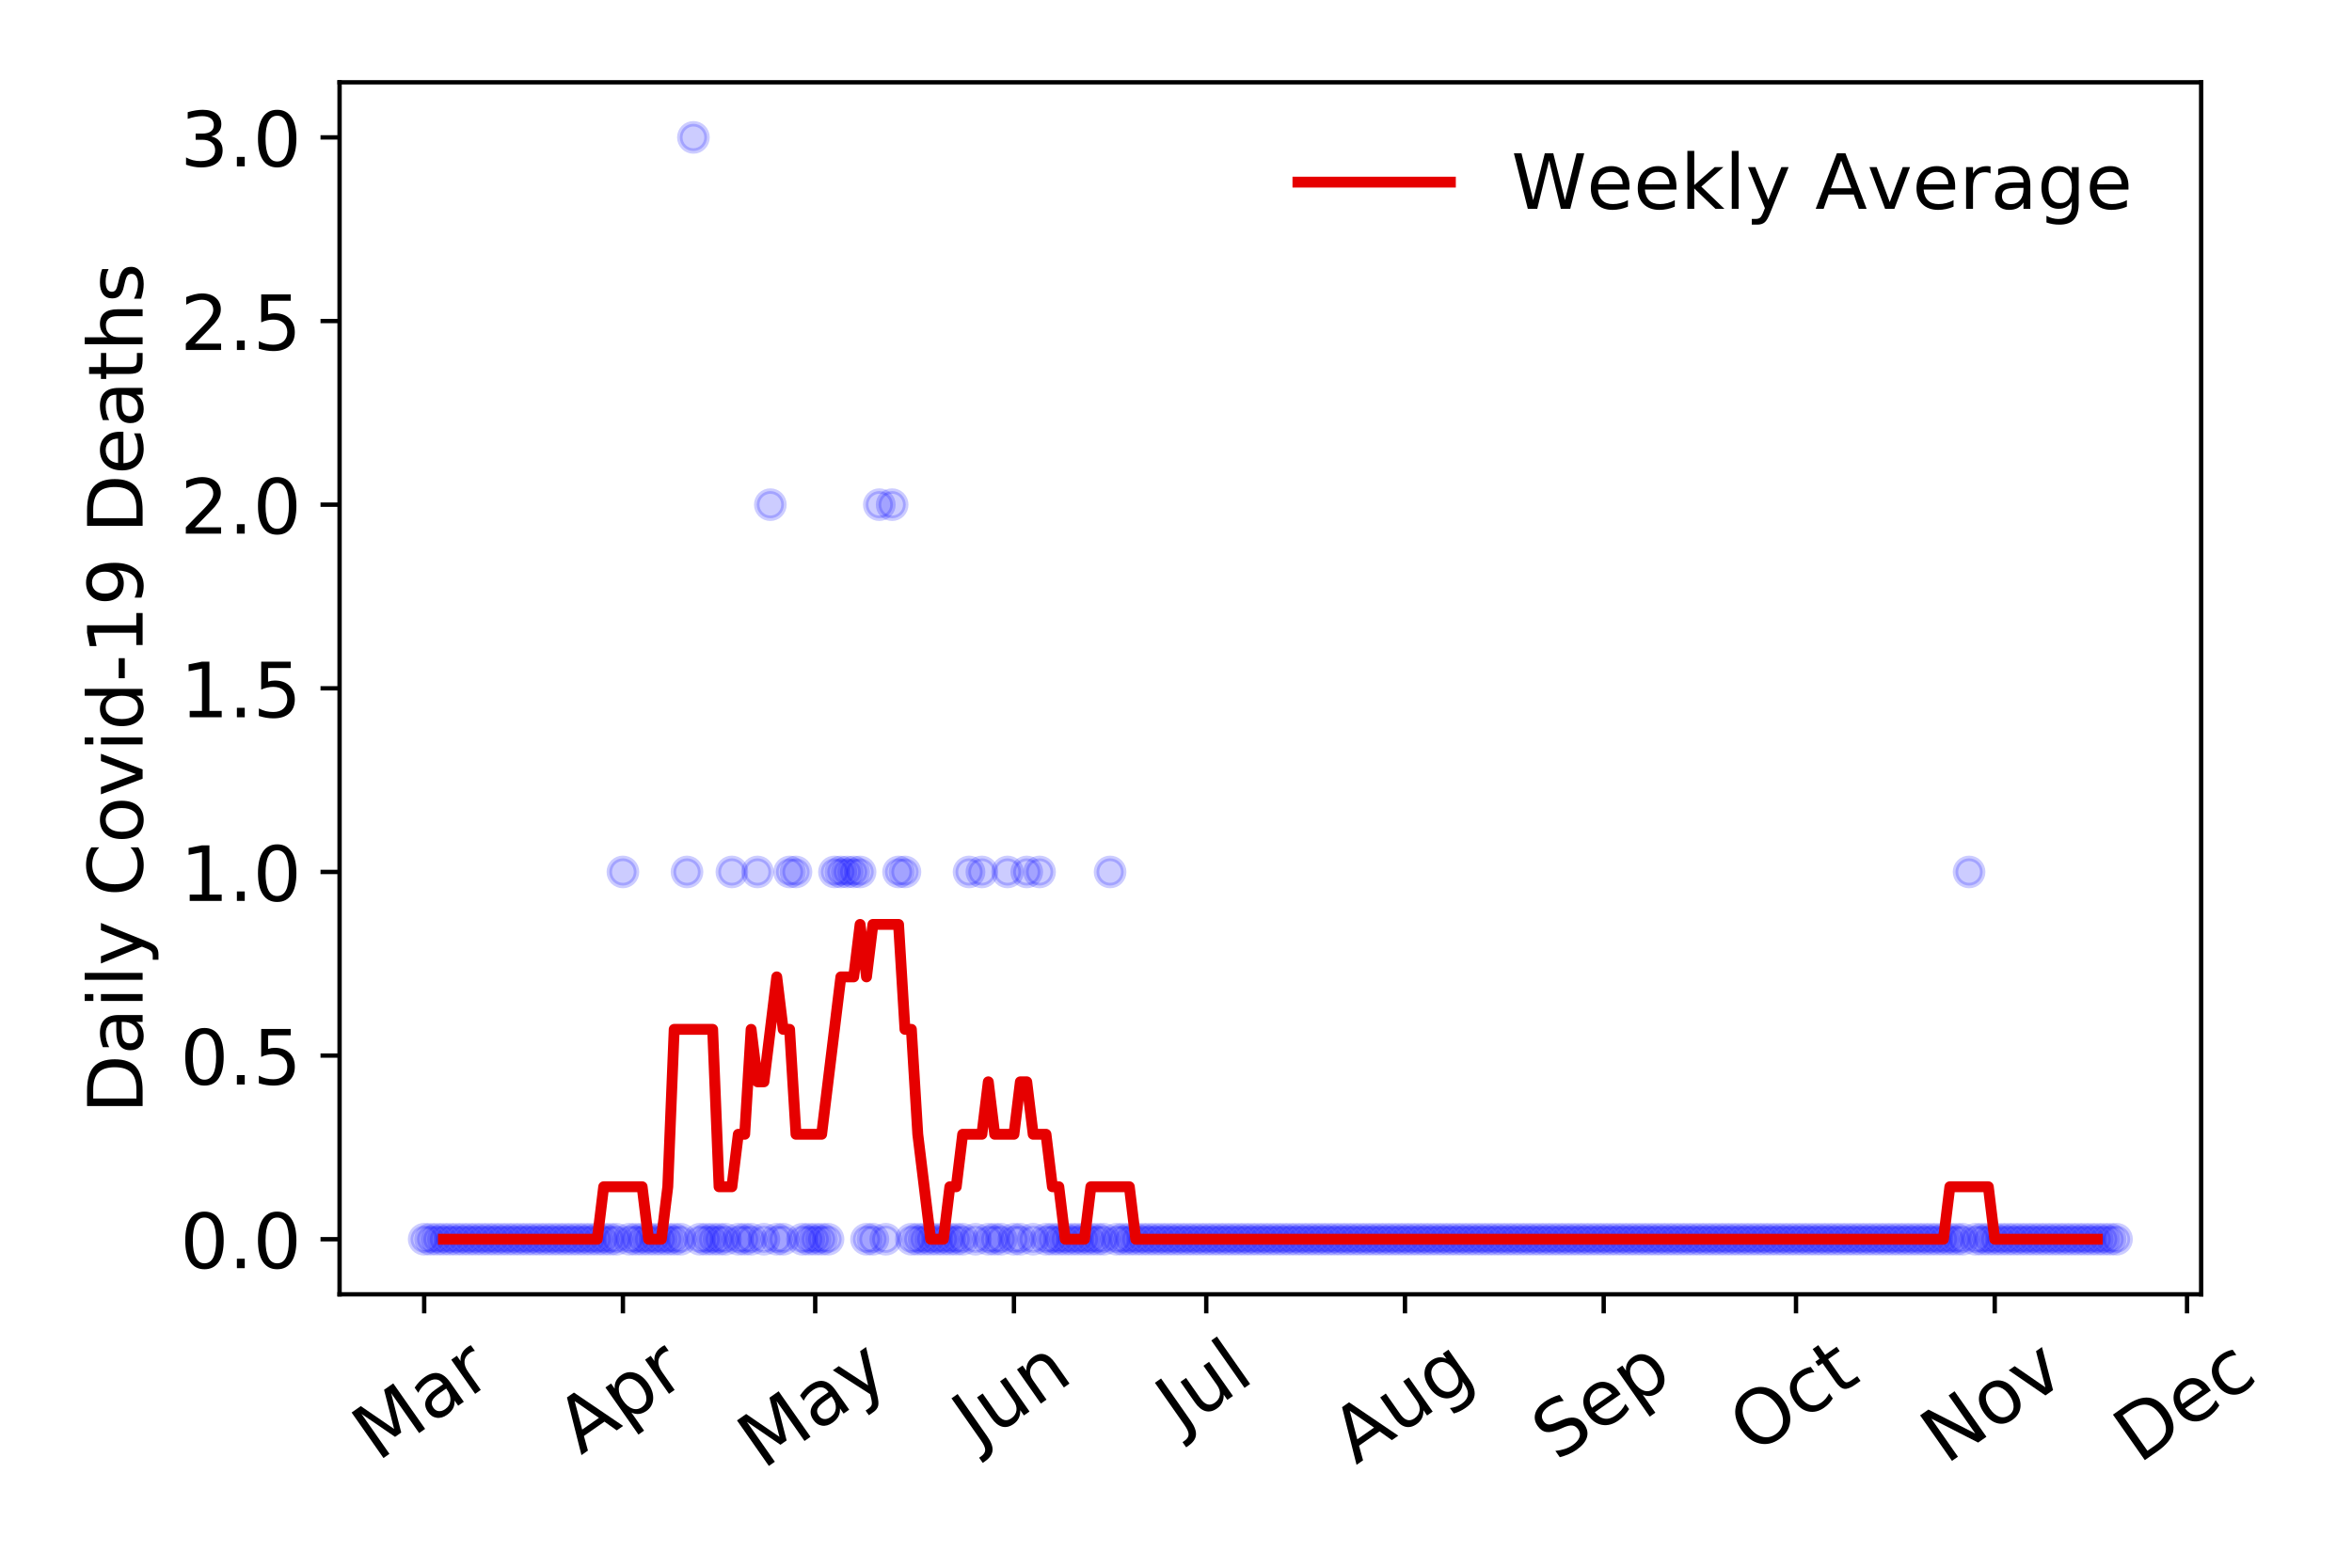<?xml version="1.0" encoding="utf-8" standalone="no"?>
<!DOCTYPE svg PUBLIC "-//W3C//DTD SVG 1.1//EN"
  "http://www.w3.org/Graphics/SVG/1.1/DTD/svg11.dtd">
<!-- Created with matplotlib (https://matplotlib.org/) -->
<svg height="288pt" version="1.1" viewBox="0 0 432 288" width="432pt" xmlns="http://www.w3.org/2000/svg" xmlns:xlink="http://www.w3.org/1999/xlink">
 <defs>
  <style type="text/css">
*{stroke-linecap:butt;stroke-linejoin:round;}
  </style>
 </defs>
 <g id="figure_1">
  <g id="patch_1">
   <path d="M 0 288 
L 432 288 
L 432 0 
L 0 0 
z
" style="fill:#ffffff;"/>
  </g>
  <g id="axes_1">
   <g id="patch_2">
    <path d="M 62.37 237.778 
L 404.292 237.778 
L 404.292 15.12 
L 62.37 15.12 
z
" style="fill:#ffffff;"/>
   </g>
   <g id="matplotlib.axis_1">
    <g id="xtick_1">
     <g id="line2d_1">
      <defs>
       <path d="M 0 0 
L 0 3.5 
" id="m0bcba86680" style="stroke:#000000;stroke-width:0.8;"/>
      </defs>
      <g>
       <use style="stroke:#000000;stroke-width:0.8;" x="77.912" xlink:href="#m0bcba86680" y="237.778"/>
      </g>
     </g>
     <g id="text_1">
      <!-- Mar -->
      <defs>
       <path d="M 9.812 72.906 
L 24.516 72.906 
L 43.109 23.297 
L 61.812 72.906 
L 76.516 72.906 
L 76.516 0 
L 66.891 0 
L 66.891 64.016 
L 48.094 14.016 
L 38.188 14.016 
L 19.391 64.016 
L 19.391 0 
L 9.812 0 
z
" id="DejaVuSans-77"/>
       <path d="M 34.281 27.484 
Q 23.391 27.484 19.188 25 
Q 14.984 22.516 14.984 16.5 
Q 14.984 11.719 18.141 8.906 
Q 21.297 6.109 26.703 6.109 
Q 34.188 6.109 38.703 11.406 
Q 43.219 16.703 43.219 25.484 
L 43.219 27.484 
z
M 52.203 31.203 
L 52.203 0 
L 43.219 0 
L 43.219 8.297 
Q 40.141 3.328 35.547 0.953 
Q 30.953 -1.422 24.312 -1.422 
Q 15.922 -1.422 10.953 3.297 
Q 6 8.016 6 15.922 
Q 6 25.141 12.172 29.828 
Q 18.359 34.516 30.609 34.516 
L 43.219 34.516 
L 43.219 35.406 
Q 43.219 41.609 39.141 45 
Q 35.062 48.391 27.688 48.391 
Q 23 48.391 18.547 47.266 
Q 14.109 46.141 10.016 43.891 
L 10.016 52.203 
Q 14.938 54.109 19.578 55.047 
Q 24.219 56 28.609 56 
Q 40.484 56 46.344 49.844 
Q 52.203 43.703 52.203 31.203 
z
" id="DejaVuSans-97"/>
       <path d="M 41.109 46.297 
Q 39.594 47.172 37.812 47.578 
Q 36.031 48 33.891 48 
Q 26.266 48 22.188 43.047 
Q 18.109 38.094 18.109 28.812 
L 18.109 0 
L 9.078 0 
L 9.078 54.688 
L 18.109 54.688 
L 18.109 46.188 
Q 20.953 51.172 25.484 53.578 
Q 30.031 56 36.531 56 
Q 37.453 56 38.578 55.875 
Q 39.703 55.766 41.062 55.516 
z
" id="DejaVuSans-114"/>
      </defs>
      <g transform="translate(69.309 268.643)rotate(-35)scale(0.14 -0.14)">
       <use xlink:href="#DejaVuSans-77"/>
       <use x="86.279" xlink:href="#DejaVuSans-97"/>
       <use x="147.559" xlink:href="#DejaVuSans-114"/>
      </g>
     </g>
    </g>
    <g id="xtick_2">
     <g id="line2d_2">
      <g>
       <use style="stroke:#000000;stroke-width:0.8;" x="114.412" xlink:href="#m0bcba86680" y="237.778"/>
      </g>
     </g>
     <g id="text_2">
      <!-- Apr -->
      <defs>
       <path d="M 34.188 63.188 
L 20.797 26.906 
L 47.609 26.906 
z
M 28.609 72.906 
L 39.797 72.906 
L 67.578 0 
L 57.328 0 
L 50.688 18.703 
L 17.828 18.703 
L 11.188 0 
L 0.781 0 
z
" id="DejaVuSans-65"/>
       <path d="M 18.109 8.203 
L 18.109 -20.797 
L 9.078 -20.797 
L 9.078 54.688 
L 18.109 54.688 
L 18.109 46.391 
Q 20.953 51.266 25.266 53.625 
Q 29.594 56 35.594 56 
Q 45.562 56 51.781 48.094 
Q 58.016 40.188 58.016 27.297 
Q 58.016 14.406 51.781 6.484 
Q 45.562 -1.422 35.594 -1.422 
Q 29.594 -1.422 25.266 0.953 
Q 20.953 3.328 18.109 8.203 
z
M 48.688 27.297 
Q 48.688 37.203 44.609 42.844 
Q 40.531 48.484 33.406 48.484 
Q 26.266 48.484 22.188 42.844 
Q 18.109 37.203 18.109 27.297 
Q 18.109 17.391 22.188 11.75 
Q 26.266 6.109 33.406 6.109 
Q 40.531 6.109 44.609 11.75 
Q 48.688 17.391 48.688 27.297 
z
" id="DejaVuSans-112"/>
      </defs>
      <g transform="translate(106.708 267.384)rotate(-35)scale(0.14 -0.14)">
       <use xlink:href="#DejaVuSans-65"/>
       <use x="68.408" xlink:href="#DejaVuSans-112"/>
       <use x="131.885" xlink:href="#DejaVuSans-114"/>
      </g>
     </g>
    </g>
    <g id="xtick_3">
     <g id="line2d_3">
      <g>
       <use style="stroke:#000000;stroke-width:0.8;" x="149.734" xlink:href="#m0bcba86680" y="237.778"/>
      </g>
     </g>
     <g id="text_3">
      <!-- May -->
      <defs>
       <path d="M 32.172 -5.078 
Q 28.375 -14.844 24.75 -17.812 
Q 21.141 -20.797 15.094 -20.797 
L 7.906 -20.797 
L 7.906 -13.281 
L 13.188 -13.281 
Q 16.891 -13.281 18.938 -11.516 
Q 21 -9.766 23.484 -3.219 
L 25.094 0.875 
L 2.984 54.688 
L 12.5 54.688 
L 29.594 11.922 
L 46.688 54.688 
L 56.203 54.688 
z
" id="DejaVuSans-121"/>
      </defs>
      <g transform="translate(140.095 270.094)rotate(-35)scale(0.14 -0.14)">
       <use xlink:href="#DejaVuSans-77"/>
       <use x="86.279" xlink:href="#DejaVuSans-97"/>
       <use x="147.559" xlink:href="#DejaVuSans-121"/>
      </g>
     </g>
    </g>
    <g id="xtick_4">
     <g id="line2d_4">
      <g>
       <use style="stroke:#000000;stroke-width:0.8;" x="186.234" xlink:href="#m0bcba86680" y="237.778"/>
      </g>
     </g>
     <g id="text_4">
      <!-- Jun -->
      <defs>
       <path d="M 9.812 72.906 
L 19.672 72.906 
L 19.672 5.078 
Q 19.672 -8.109 14.672 -14.062 
Q 9.672 -20.016 -1.422 -20.016 
L -5.172 -20.016 
L -5.172 -11.719 
L -2.094 -11.719 
Q 4.438 -11.719 7.125 -8.047 
Q 9.812 -4.391 9.812 5.078 
z
" id="DejaVuSans-74"/>
       <path d="M 8.5 21.578 
L 8.5 54.688 
L 17.484 54.688 
L 17.484 21.922 
Q 17.484 14.156 20.5 10.266 
Q 23.531 6.391 29.594 6.391 
Q 36.859 6.391 41.078 11.031 
Q 45.312 15.672 45.312 23.688 
L 45.312 54.688 
L 54.297 54.688 
L 54.297 0 
L 45.312 0 
L 45.312 8.406 
Q 42.047 3.422 37.719 1 
Q 33.406 -1.422 27.688 -1.422 
Q 18.266 -1.422 13.375 4.438 
Q 8.5 10.297 8.5 21.578 
z
M 31.109 56 
z
" id="DejaVuSans-117"/>
       <path d="M 54.891 33.016 
L 54.891 0 
L 45.906 0 
L 45.906 32.719 
Q 45.906 40.484 42.875 44.328 
Q 39.844 48.188 33.797 48.188 
Q 26.516 48.188 22.312 43.547 
Q 18.109 38.922 18.109 30.906 
L 18.109 0 
L 9.078 0 
L 9.078 54.688 
L 18.109 54.688 
L 18.109 46.188 
Q 21.344 51.125 25.703 53.562 
Q 30.078 56 35.797 56 
Q 45.219 56 50.047 50.172 
Q 54.891 44.344 54.891 33.016 
z
" id="DejaVuSans-110"/>
      </defs>
      <g transform="translate(179.49 266.039)rotate(-35)scale(0.14 -0.14)">
       <use xlink:href="#DejaVuSans-74"/>
       <use x="29.492" xlink:href="#DejaVuSans-117"/>
       <use x="92.871" xlink:href="#DejaVuSans-110"/>
      </g>
     </g>
    </g>
    <g id="xtick_5">
     <g id="line2d_5">
      <g>
       <use style="stroke:#000000;stroke-width:0.8;" x="221.557" xlink:href="#m0bcba86680" y="237.778"/>
      </g>
     </g>
     <g id="text_5">
      <!-- Jul -->
      <defs>
       <path d="M 9.422 75.984 
L 18.406 75.984 
L 18.406 0 
L 9.422 0 
z
" id="DejaVuSans-108"/>
      </defs>
      <g transform="translate(216.854 263.181)rotate(-35)scale(0.14 -0.14)">
       <use xlink:href="#DejaVuSans-74"/>
       <use x="29.492" xlink:href="#DejaVuSans-117"/>
       <use x="92.871" xlink:href="#DejaVuSans-108"/>
      </g>
     </g>
    </g>
    <g id="xtick_6">
     <g id="line2d_6">
      <g>
       <use style="stroke:#000000;stroke-width:0.8;" x="258.057" xlink:href="#m0bcba86680" y="237.778"/>
      </g>
     </g>
     <g id="text_6">
      <!-- Aug -->
      <defs>
       <path d="M 45.406 27.984 
Q 45.406 37.75 41.375 43.109 
Q 37.359 48.484 30.078 48.484 
Q 22.859 48.484 18.828 43.109 
Q 14.797 37.75 14.797 27.984 
Q 14.797 18.266 18.828 12.891 
Q 22.859 7.516 30.078 7.516 
Q 37.359 7.516 41.375 12.891 
Q 45.406 18.266 45.406 27.984 
z
M 54.391 6.781 
Q 54.391 -7.172 48.188 -13.984 
Q 42 -20.797 29.203 -20.797 
Q 24.469 -20.797 20.266 -20.094 
Q 16.062 -19.391 12.109 -17.922 
L 12.109 -9.188 
Q 16.062 -11.328 19.922 -12.344 
Q 23.781 -13.375 27.781 -13.375 
Q 36.625 -13.375 41.016 -8.766 
Q 45.406 -4.156 45.406 5.172 
L 45.406 9.625 
Q 42.625 4.781 38.281 2.391 
Q 33.938 0 27.875 0 
Q 17.828 0 11.672 7.656 
Q 5.516 15.328 5.516 27.984 
Q 5.516 40.672 11.672 48.328 
Q 17.828 56 27.875 56 
Q 33.938 56 38.281 53.609 
Q 42.625 51.219 45.406 46.391 
L 45.406 54.688 
L 54.391 54.688 
z
" id="DejaVuSans-103"/>
      </defs>
      <g transform="translate(249.076 269.172)rotate(-35)scale(0.14 -0.14)">
       <use xlink:href="#DejaVuSans-65"/>
       <use x="68.408" xlink:href="#DejaVuSans-117"/>
       <use x="131.787" xlink:href="#DejaVuSans-103"/>
      </g>
     </g>
    </g>
    <g id="xtick_7">
     <g id="line2d_7">
      <g>
       <use style="stroke:#000000;stroke-width:0.8;" x="294.556" xlink:href="#m0bcba86680" y="237.778"/>
      </g>
     </g>
     <g id="text_7">
      <!-- Sep -->
      <defs>
       <path d="M 53.516 70.516 
L 53.516 60.891 
Q 47.906 63.578 42.922 64.891 
Q 37.938 66.219 33.297 66.219 
Q 25.25 66.219 20.875 63.094 
Q 16.5 59.969 16.5 54.203 
Q 16.5 49.359 19.406 46.891 
Q 22.312 44.438 30.422 42.922 
L 36.375 41.703 
Q 47.406 39.594 52.656 34.297 
Q 57.906 29 57.906 20.125 
Q 57.906 9.516 50.797 4.047 
Q 43.703 -1.422 29.984 -1.422 
Q 24.812 -1.422 18.969 -0.25 
Q 13.141 0.922 6.891 3.219 
L 6.891 13.375 
Q 12.891 10.016 18.656 8.297 
Q 24.422 6.594 29.984 6.594 
Q 38.422 6.594 43.016 9.906 
Q 47.609 13.234 47.609 19.391 
Q 47.609 24.75 44.312 27.781 
Q 41.016 30.812 33.5 32.328 
L 27.484 33.5 
Q 16.453 35.688 11.516 40.375 
Q 6.594 45.062 6.594 53.422 
Q 6.594 63.094 13.406 68.656 
Q 20.219 74.219 32.172 74.219 
Q 37.312 74.219 42.625 73.281 
Q 47.953 72.359 53.516 70.516 
z
" id="DejaVuSans-83"/>
       <path d="M 56.203 29.594 
L 56.203 25.203 
L 14.891 25.203 
Q 15.484 15.922 20.484 11.062 
Q 25.484 6.203 34.422 6.203 
Q 39.594 6.203 44.453 7.469 
Q 49.312 8.734 54.109 11.281 
L 54.109 2.781 
Q 49.266 0.734 44.188 -0.344 
Q 39.109 -1.422 33.891 -1.422 
Q 20.797 -1.422 13.156 6.188 
Q 5.516 13.812 5.516 26.812 
Q 5.516 40.234 12.766 48.109 
Q 20.016 56 32.328 56 
Q 43.359 56 49.781 48.891 
Q 56.203 41.797 56.203 29.594 
z
M 47.219 32.234 
Q 47.125 39.594 43.094 43.984 
Q 39.062 48.391 32.422 48.391 
Q 24.906 48.391 20.391 44.141 
Q 15.875 39.891 15.188 32.172 
z
" id="DejaVuSans-101"/>
      </defs>
      <g transform="translate(285.964 268.629)rotate(-35)scale(0.14 -0.14)">
       <use xlink:href="#DejaVuSans-83"/>
       <use x="63.477" xlink:href="#DejaVuSans-101"/>
       <use x="125" xlink:href="#DejaVuSans-112"/>
      </g>
     </g>
    </g>
    <g id="xtick_8">
     <g id="line2d_8">
      <g>
       <use style="stroke:#000000;stroke-width:0.8;" x="329.879" xlink:href="#m0bcba86680" y="237.778"/>
      </g>
     </g>
     <g id="text_8">
      <!-- Oct -->
      <defs>
       <path d="M 39.406 66.219 
Q 28.656 66.219 22.328 58.203 
Q 16.016 50.203 16.016 36.375 
Q 16.016 22.609 22.328 14.594 
Q 28.656 6.594 39.406 6.594 
Q 50.141 6.594 56.422 14.594 
Q 62.703 22.609 62.703 36.375 
Q 62.703 50.203 56.422 58.203 
Q 50.141 66.219 39.406 66.219 
z
M 39.406 74.219 
Q 54.734 74.219 63.906 63.938 
Q 73.094 53.656 73.094 36.375 
Q 73.094 19.141 63.906 8.859 
Q 54.734 -1.422 39.406 -1.422 
Q 24.031 -1.422 14.812 8.828 
Q 5.609 19.094 5.609 36.375 
Q 5.609 53.656 14.812 63.938 
Q 24.031 74.219 39.406 74.219 
z
" id="DejaVuSans-79"/>
       <path d="M 48.781 52.594 
L 48.781 44.188 
Q 44.969 46.297 41.141 47.344 
Q 37.312 48.391 33.406 48.391 
Q 24.656 48.391 19.812 42.844 
Q 14.984 37.312 14.984 27.297 
Q 14.984 17.281 19.812 11.734 
Q 24.656 6.203 33.406 6.203 
Q 37.312 6.203 41.141 7.25 
Q 44.969 8.297 48.781 10.406 
L 48.781 2.094 
Q 45.016 0.344 40.984 -0.531 
Q 36.969 -1.422 32.422 -1.422 
Q 20.062 -1.422 12.781 6.344 
Q 5.516 14.109 5.516 27.297 
Q 5.516 40.672 12.859 48.328 
Q 20.219 56 33.016 56 
Q 37.156 56 41.109 55.141 
Q 45.062 54.297 48.781 52.594 
z
" id="DejaVuSans-99"/>
       <path d="M 18.312 70.219 
L 18.312 54.688 
L 36.812 54.688 
L 36.812 47.703 
L 18.312 47.703 
L 18.312 18.016 
Q 18.312 11.328 20.141 9.422 
Q 21.969 7.516 27.594 7.516 
L 36.812 7.516 
L 36.812 0 
L 27.594 0 
Q 17.188 0 13.234 3.875 
Q 9.281 7.766 9.281 18.016 
L 9.281 47.703 
L 2.688 47.703 
L 2.688 54.688 
L 9.281 54.688 
L 9.281 70.219 
z
" id="DejaVuSans-116"/>
      </defs>
      <g transform="translate(322.18 267.377)rotate(-35)scale(0.14 -0.14)">
       <use xlink:href="#DejaVuSans-79"/>
       <use x="78.711" xlink:href="#DejaVuSans-99"/>
       <use x="133.691" xlink:href="#DejaVuSans-116"/>
      </g>
     </g>
    </g>
    <g id="xtick_9">
     <g id="line2d_9">
      <g>
       <use style="stroke:#000000;stroke-width:0.8;" x="366.379" xlink:href="#m0bcba86680" y="237.778"/>
      </g>
     </g>
     <g id="text_9">
      <!-- Nov -->
      <defs>
       <path d="M 9.812 72.906 
L 23.094 72.906 
L 55.422 11.922 
L 55.422 72.906 
L 64.984 72.906 
L 64.984 0 
L 51.703 0 
L 19.391 60.984 
L 19.391 0 
L 9.812 0 
z
" id="DejaVuSans-78"/>
       <path d="M 30.609 48.391 
Q 23.391 48.391 19.188 42.75 
Q 14.984 37.109 14.984 27.297 
Q 14.984 17.484 19.156 11.844 
Q 23.344 6.203 30.609 6.203 
Q 37.797 6.203 41.984 11.859 
Q 46.188 17.531 46.188 27.297 
Q 46.188 37.016 41.984 42.703 
Q 37.797 48.391 30.609 48.391 
z
M 30.609 56 
Q 42.328 56 49.016 48.375 
Q 55.719 40.766 55.719 27.297 
Q 55.719 13.875 49.016 6.219 
Q 42.328 -1.422 30.609 -1.422 
Q 18.844 -1.422 12.172 6.219 
Q 5.516 13.875 5.516 27.297 
Q 5.516 40.766 12.172 48.375 
Q 18.844 56 30.609 56 
z
" id="DejaVuSans-111"/>
       <path d="M 2.984 54.688 
L 12.5 54.688 
L 29.594 8.797 
L 46.688 54.688 
L 56.203 54.688 
L 35.688 0 
L 23.484 0 
z
" id="DejaVuSans-118"/>
      </defs>
      <g transform="translate(357.402 269.166)rotate(-35)scale(0.14 -0.14)">
       <use xlink:href="#DejaVuSans-78"/>
       <use x="74.805" xlink:href="#DejaVuSans-111"/>
       <use x="135.986" xlink:href="#DejaVuSans-118"/>
      </g>
     </g>
    </g>
    <g id="xtick_10">
     <g id="line2d_10">
      <g>
       <use style="stroke:#000000;stroke-width:0.8;" x="401.701" xlink:href="#m0bcba86680" y="237.778"/>
      </g>
     </g>
     <g id="text_10">
      <!-- Dec -->
      <defs>
       <path d="M 19.672 64.797 
L 19.672 8.109 
L 31.594 8.109 
Q 46.688 8.109 53.688 14.938 
Q 60.688 21.781 60.688 36.531 
Q 60.688 51.172 53.688 57.984 
Q 46.688 64.797 31.594 64.797 
z
M 9.812 72.906 
L 30.078 72.906 
Q 51.266 72.906 61.172 64.094 
Q 71.094 55.281 71.094 36.531 
Q 71.094 17.672 61.125 8.828 
Q 51.172 0 30.078 0 
L 9.812 0 
z
" id="DejaVuSans-68"/>
      </defs>
      <g transform="translate(392.821 269.032)rotate(-35)scale(0.14 -0.14)">
       <use xlink:href="#DejaVuSans-68"/>
       <use x="77.002" xlink:href="#DejaVuSans-101"/>
       <use x="138.525" xlink:href="#DejaVuSans-99"/>
      </g>
     </g>
    </g>
   </g>
   <g id="matplotlib.axis_2">
    <g id="ytick_1">
     <g id="line2d_11">
      <defs>
       <path d="M 0 0 
L -3.5 0 
" id="me771dd334a" style="stroke:#000000;stroke-width:0.8;"/>
      </defs>
      <g>
       <use style="stroke:#000000;stroke-width:0.8;" x="62.37" xlink:href="#me771dd334a" y="227.657"/>
      </g>
     </g>
     <g id="text_11">
      <!-- 0.0 -->
      <defs>
       <path d="M 31.781 66.406 
Q 24.172 66.406 20.328 58.906 
Q 16.5 51.422 16.5 36.375 
Q 16.5 21.391 20.328 13.891 
Q 24.172 6.391 31.781 6.391 
Q 39.453 6.391 43.281 13.891 
Q 47.125 21.391 47.125 36.375 
Q 47.125 51.422 43.281 58.906 
Q 39.453 66.406 31.781 66.406 
z
M 31.781 74.219 
Q 44.047 74.219 50.516 64.516 
Q 56.984 54.828 56.984 36.375 
Q 56.984 17.969 50.516 8.266 
Q 44.047 -1.422 31.781 -1.422 
Q 19.531 -1.422 13.062 8.266 
Q 6.594 17.969 6.594 36.375 
Q 6.594 54.828 13.062 64.516 
Q 19.531 74.219 31.781 74.219 
z
" id="DejaVuSans-48"/>
       <path d="M 10.688 12.406 
L 21 12.406 
L 21 0 
L 10.688 0 
z
" id="DejaVuSans-46"/>
      </defs>
      <g transform="translate(33.106 232.976)scale(0.14 -0.14)">
       <use xlink:href="#DejaVuSans-48"/>
       <use x="63.623" xlink:href="#DejaVuSans-46"/>
       <use x="95.41" xlink:href="#DejaVuSans-48"/>
      </g>
     </g>
    </g>
    <g id="ytick_2">
     <g id="line2d_12">
      <g>
       <use style="stroke:#000000;stroke-width:0.8;" x="62.37" xlink:href="#me771dd334a" y="193.921"/>
      </g>
     </g>
     <g id="text_12">
      <!-- 0.5 -->
      <defs>
       <path d="M 10.797 72.906 
L 49.516 72.906 
L 49.516 64.594 
L 19.828 64.594 
L 19.828 46.734 
Q 21.969 47.469 24.109 47.828 
Q 26.266 48.188 28.422 48.188 
Q 40.625 48.188 47.75 41.5 
Q 54.891 34.812 54.891 23.391 
Q 54.891 11.625 47.562 5.094 
Q 40.234 -1.422 26.906 -1.422 
Q 22.312 -1.422 17.547 -0.641 
Q 12.797 0.141 7.719 1.703 
L 7.719 11.625 
Q 12.109 9.234 16.797 8.062 
Q 21.484 6.891 26.703 6.891 
Q 35.156 6.891 40.078 11.328 
Q 45.016 15.766 45.016 23.391 
Q 45.016 31 40.078 35.438 
Q 35.156 39.891 26.703 39.891 
Q 22.75 39.891 18.812 39.016 
Q 14.891 38.141 10.797 36.281 
z
" id="DejaVuSans-53"/>
      </defs>
      <g transform="translate(33.106 199.24)scale(0.14 -0.14)">
       <use xlink:href="#DejaVuSans-48"/>
       <use x="63.623" xlink:href="#DejaVuSans-46"/>
       <use x="95.41" xlink:href="#DejaVuSans-53"/>
      </g>
     </g>
    </g>
    <g id="ytick_3">
     <g id="line2d_13">
      <g>
       <use style="stroke:#000000;stroke-width:0.8;" x="62.37" xlink:href="#me771dd334a" y="160.185"/>
      </g>
     </g>
     <g id="text_13">
      <!-- 1.0 -->
      <defs>
       <path d="M 12.406 8.297 
L 28.516 8.297 
L 28.516 63.922 
L 10.984 60.406 
L 10.984 69.391 
L 28.422 72.906 
L 38.281 72.906 
L 38.281 8.297 
L 54.391 8.297 
L 54.391 0 
L 12.406 0 
z
" id="DejaVuSans-49"/>
      </defs>
      <g transform="translate(33.106 165.504)scale(0.14 -0.14)">
       <use xlink:href="#DejaVuSans-49"/>
       <use x="63.623" xlink:href="#DejaVuSans-46"/>
       <use x="95.41" xlink:href="#DejaVuSans-48"/>
      </g>
     </g>
    </g>
    <g id="ytick_4">
     <g id="line2d_14">
      <g>
       <use style="stroke:#000000;stroke-width:0.8;" x="62.37" xlink:href="#me771dd334a" y="126.449"/>
      </g>
     </g>
     <g id="text_14">
      <!-- 1.5 -->
      <g transform="translate(33.106 131.768)scale(0.14 -0.14)">
       <use xlink:href="#DejaVuSans-49"/>
       <use x="63.623" xlink:href="#DejaVuSans-46"/>
       <use x="95.41" xlink:href="#DejaVuSans-53"/>
      </g>
     </g>
    </g>
    <g id="ytick_5">
     <g id="line2d_15">
      <g>
       <use style="stroke:#000000;stroke-width:0.8;" x="62.37" xlink:href="#me771dd334a" y="92.713"/>
      </g>
     </g>
     <g id="text_15">
      <!-- 2.0 -->
      <defs>
       <path d="M 19.188 8.297 
L 53.609 8.297 
L 53.609 0 
L 7.328 0 
L 7.328 8.297 
Q 12.938 14.109 22.625 23.891 
Q 32.328 33.688 34.812 36.531 
Q 39.547 41.844 41.422 45.531 
Q 43.312 49.219 43.312 52.781 
Q 43.312 58.594 39.234 62.25 
Q 35.156 65.922 28.609 65.922 
Q 23.969 65.922 18.812 64.312 
Q 13.672 62.703 7.812 59.422 
L 7.812 69.391 
Q 13.766 71.781 18.938 73 
Q 24.125 74.219 28.422 74.219 
Q 39.75 74.219 46.484 68.547 
Q 53.219 62.891 53.219 53.422 
Q 53.219 48.922 51.531 44.891 
Q 49.859 40.875 45.406 35.406 
Q 44.188 33.984 37.641 27.219 
Q 31.109 20.453 19.188 8.297 
z
" id="DejaVuSans-50"/>
      </defs>
      <g transform="translate(33.106 98.032)scale(0.14 -0.14)">
       <use xlink:href="#DejaVuSans-50"/>
       <use x="63.623" xlink:href="#DejaVuSans-46"/>
       <use x="95.41" xlink:href="#DejaVuSans-48"/>
      </g>
     </g>
    </g>
    <g id="ytick_6">
     <g id="line2d_16">
      <g>
       <use style="stroke:#000000;stroke-width:0.8;" x="62.37" xlink:href="#me771dd334a" y="58.977"/>
      </g>
     </g>
     <g id="text_16">
      <!-- 2.5 -->
      <g transform="translate(33.106 64.296)scale(0.14 -0.14)">
       <use xlink:href="#DejaVuSans-50"/>
       <use x="63.623" xlink:href="#DejaVuSans-46"/>
       <use x="95.41" xlink:href="#DejaVuSans-53"/>
      </g>
     </g>
    </g>
    <g id="ytick_7">
     <g id="line2d_17">
      <g>
       <use style="stroke:#000000;stroke-width:0.8;" x="62.37" xlink:href="#me771dd334a" y="25.241"/>
      </g>
     </g>
     <g id="text_17">
      <!-- 3.0 -->
      <defs>
       <path d="M 40.578 39.312 
Q 47.656 37.797 51.625 33 
Q 55.609 28.219 55.609 21.188 
Q 55.609 10.406 48.188 4.484 
Q 40.766 -1.422 27.094 -1.422 
Q 22.516 -1.422 17.656 -0.516 
Q 12.797 0.391 7.625 2.203 
L 7.625 11.719 
Q 11.719 9.328 16.594 8.109 
Q 21.484 6.891 26.812 6.891 
Q 36.078 6.891 40.938 10.547 
Q 45.797 14.203 45.797 21.188 
Q 45.797 27.641 41.281 31.266 
Q 36.766 34.906 28.719 34.906 
L 20.219 34.906 
L 20.219 43.016 
L 29.109 43.016 
Q 36.375 43.016 40.234 45.922 
Q 44.094 48.828 44.094 54.297 
Q 44.094 59.906 40.109 62.906 
Q 36.141 65.922 28.719 65.922 
Q 24.656 65.922 20.016 65.031 
Q 15.375 64.156 9.812 62.312 
L 9.812 71.094 
Q 15.438 72.656 20.344 73.438 
Q 25.25 74.219 29.594 74.219 
Q 40.828 74.219 47.359 69.109 
Q 53.906 64.016 53.906 55.328 
Q 53.906 49.266 50.438 45.094 
Q 46.969 40.922 40.578 39.312 
z
" id="DejaVuSans-51"/>
      </defs>
      <g transform="translate(33.106 30.56)scale(0.14 -0.14)">
       <use xlink:href="#DejaVuSans-51"/>
       <use x="63.623" xlink:href="#DejaVuSans-46"/>
       <use x="95.41" xlink:href="#DejaVuSans-48"/>
      </g>
     </g>
    </g>
    <g id="text_18">
     <!-- Daily Covid-19 Deaths -->
     <defs>
      <path d="M 9.422 54.688 
L 18.406 54.688 
L 18.406 0 
L 9.422 0 
z
M 9.422 75.984 
L 18.406 75.984 
L 18.406 64.594 
L 9.422 64.594 
z
" id="DejaVuSans-105"/>
      <path id="DejaVuSans-32"/>
      <path d="M 64.406 67.281 
L 64.406 56.891 
Q 59.422 61.531 53.781 63.812 
Q 48.141 66.109 41.797 66.109 
Q 29.297 66.109 22.656 58.469 
Q 16.016 50.828 16.016 36.375 
Q 16.016 21.969 22.656 14.328 
Q 29.297 6.688 41.797 6.688 
Q 48.141 6.688 53.781 8.984 
Q 59.422 11.281 64.406 15.922 
L 64.406 5.609 
Q 59.234 2.094 53.438 0.328 
Q 47.656 -1.422 41.219 -1.422 
Q 24.656 -1.422 15.125 8.703 
Q 5.609 18.844 5.609 36.375 
Q 5.609 53.953 15.125 64.078 
Q 24.656 74.219 41.219 74.219 
Q 47.75 74.219 53.531 72.484 
Q 59.328 70.75 64.406 67.281 
z
" id="DejaVuSans-67"/>
      <path d="M 45.406 46.391 
L 45.406 75.984 
L 54.391 75.984 
L 54.391 0 
L 45.406 0 
L 45.406 8.203 
Q 42.578 3.328 38.25 0.953 
Q 33.938 -1.422 27.875 -1.422 
Q 17.969 -1.422 11.734 6.484 
Q 5.516 14.406 5.516 27.297 
Q 5.516 40.188 11.734 48.094 
Q 17.969 56 27.875 56 
Q 33.938 56 38.25 53.625 
Q 42.578 51.266 45.406 46.391 
z
M 14.797 27.297 
Q 14.797 17.391 18.875 11.75 
Q 22.953 6.109 30.078 6.109 
Q 37.203 6.109 41.297 11.75 
Q 45.406 17.391 45.406 27.297 
Q 45.406 37.203 41.297 42.844 
Q 37.203 48.484 30.078 48.484 
Q 22.953 48.484 18.875 42.844 
Q 14.797 37.203 14.797 27.297 
z
" id="DejaVuSans-100"/>
      <path d="M 4.891 31.391 
L 31.203 31.391 
L 31.203 23.391 
L 4.891 23.391 
z
" id="DejaVuSans-45"/>
      <path d="M 10.984 1.516 
L 10.984 10.5 
Q 14.703 8.734 18.5 7.812 
Q 22.312 6.891 25.984 6.891 
Q 35.75 6.891 40.891 13.453 
Q 46.047 20.016 46.781 33.406 
Q 43.953 29.203 39.594 26.953 
Q 35.25 24.703 29.984 24.703 
Q 19.047 24.703 12.672 31.312 
Q 6.297 37.938 6.297 49.422 
Q 6.297 60.641 12.938 67.422 
Q 19.578 74.219 30.609 74.219 
Q 43.266 74.219 49.922 64.516 
Q 56.594 54.828 56.594 36.375 
Q 56.594 19.141 48.406 8.859 
Q 40.234 -1.422 26.422 -1.422 
Q 22.703 -1.422 18.891 -0.688 
Q 15.094 0.047 10.984 1.516 
z
M 30.609 32.422 
Q 37.25 32.422 41.125 36.953 
Q 45.016 41.5 45.016 49.422 
Q 45.016 57.281 41.125 61.844 
Q 37.25 66.406 30.609 66.406 
Q 23.969 66.406 20.094 61.844 
Q 16.219 57.281 16.219 49.422 
Q 16.219 41.5 20.094 36.953 
Q 23.969 32.422 30.609 32.422 
z
" id="DejaVuSans-57"/>
      <path d="M 54.891 33.016 
L 54.891 0 
L 45.906 0 
L 45.906 32.719 
Q 45.906 40.484 42.875 44.328 
Q 39.844 48.188 33.797 48.188 
Q 26.516 48.188 22.312 43.547 
Q 18.109 38.922 18.109 30.906 
L 18.109 0 
L 9.078 0 
L 9.078 75.984 
L 18.109 75.984 
L 18.109 46.188 
Q 21.344 51.125 25.703 53.562 
Q 30.078 56 35.797 56 
Q 45.219 56 50.047 50.172 
Q 54.891 44.344 54.891 33.016 
z
" id="DejaVuSans-104"/>
      <path d="M 44.281 53.078 
L 44.281 44.578 
Q 40.484 46.531 36.375 47.5 
Q 32.281 48.484 27.875 48.484 
Q 21.188 48.484 17.844 46.438 
Q 14.5 44.391 14.5 40.281 
Q 14.5 37.156 16.891 35.375 
Q 19.281 33.594 26.516 31.984 
L 29.594 31.297 
Q 39.156 29.25 43.188 25.516 
Q 47.219 21.781 47.219 15.094 
Q 47.219 7.469 41.188 3.016 
Q 35.156 -1.422 24.609 -1.422 
Q 20.219 -1.422 15.453 -0.562 
Q 10.688 0.297 5.422 2 
L 5.422 11.281 
Q 10.406 8.688 15.234 7.391 
Q 20.062 6.109 24.812 6.109 
Q 31.156 6.109 34.562 8.281 
Q 37.984 10.453 37.984 14.406 
Q 37.984 18.062 35.516 20.016 
Q 33.062 21.969 24.703 23.781 
L 21.578 24.516 
Q 13.234 26.266 9.516 29.906 
Q 5.812 33.547 5.812 39.891 
Q 5.812 47.609 11.281 51.797 
Q 16.75 56 26.812 56 
Q 31.781 56 36.172 55.266 
Q 40.578 54.547 44.281 53.078 
z
" id="DejaVuSans-115"/>
     </defs>
     <g transform="translate(26.194 204.56)rotate(-90)scale(0.14 -0.14)">
      <use xlink:href="#DejaVuSans-68"/>
      <use x="77.002" xlink:href="#DejaVuSans-97"/>
      <use x="138.281" xlink:href="#DejaVuSans-105"/>
      <use x="166.064" xlink:href="#DejaVuSans-108"/>
      <use x="193.848" xlink:href="#DejaVuSans-121"/>
      <use x="253.027" xlink:href="#DejaVuSans-32"/>
      <use x="284.814" xlink:href="#DejaVuSans-67"/>
      <use x="354.639" xlink:href="#DejaVuSans-111"/>
      <use x="415.82" xlink:href="#DejaVuSans-118"/>
      <use x="475" xlink:href="#DejaVuSans-105"/>
      <use x="502.783" xlink:href="#DejaVuSans-100"/>
      <use x="566.26" xlink:href="#DejaVuSans-45"/>
      <use x="602.344" xlink:href="#DejaVuSans-49"/>
      <use x="665.967" xlink:href="#DejaVuSans-57"/>
      <use x="729.59" xlink:href="#DejaVuSans-32"/>
      <use x="761.377" xlink:href="#DejaVuSans-68"/>
      <use x="838.379" xlink:href="#DejaVuSans-101"/>
      <use x="899.902" xlink:href="#DejaVuSans-97"/>
      <use x="961.182" xlink:href="#DejaVuSans-116"/>
      <use x="1000.391" xlink:href="#DejaVuSans-104"/>
      <use x="1063.77" xlink:href="#DejaVuSans-115"/>
     </g>
    </g>
   </g>
   <g id="line2d_18">
    <defs>
     <path d="M 0 2.5 
C 0.663 2.5 1.299 2.237 1.768 1.768 
C 2.237 1.299 2.5 0.663 2.5 0 
C 2.5 -0.663 2.237 -1.299 1.768 -1.768 
C 1.299 -2.237 0.663 -2.5 0 -2.5 
C -0.663 -2.5 -1.299 -2.237 -1.768 -1.768 
C -2.237 -1.299 -2.5 -0.663 -2.5 0 
C -2.5 0.663 -2.237 1.299 -1.768 1.768 
C -1.299 2.237 -0.663 2.5 0 2.5 
z
" id="mc2d2955f66" style="stroke:#0000ff;stroke-opacity:0.2;"/>
    </defs>
    <g clip-path="url(#pe948467c61)">
     <use style="fill:#0000ff;fill-opacity:0.2;stroke:#0000ff;stroke-opacity:0.2;" x="77.912" xlink:href="#mc2d2955f66" y="227.657"/>
     <use style="fill:#0000ff;fill-opacity:0.2;stroke:#0000ff;stroke-opacity:0.2;" x="79.089" xlink:href="#mc2d2955f66" y="227.657"/>
     <use style="fill:#0000ff;fill-opacity:0.2;stroke:#0000ff;stroke-opacity:0.2;" x="80.267" xlink:href="#mc2d2955f66" y="227.657"/>
     <use style="fill:#0000ff;fill-opacity:0.2;stroke:#0000ff;stroke-opacity:0.2;" x="81.444" xlink:href="#mc2d2955f66" y="227.657"/>
     <use style="fill:#0000ff;fill-opacity:0.2;stroke:#0000ff;stroke-opacity:0.2;" x="82.622" xlink:href="#mc2d2955f66" y="227.657"/>
     <use style="fill:#0000ff;fill-opacity:0.2;stroke:#0000ff;stroke-opacity:0.2;" x="83.799" xlink:href="#mc2d2955f66" y="227.657"/>
     <use style="fill:#0000ff;fill-opacity:0.2;stroke:#0000ff;stroke-opacity:0.2;" x="84.976" xlink:href="#mc2d2955f66" y="227.657"/>
     <use style="fill:#0000ff;fill-opacity:0.2;stroke:#0000ff;stroke-opacity:0.2;" x="86.154" xlink:href="#mc2d2955f66" y="227.657"/>
     <use style="fill:#0000ff;fill-opacity:0.2;stroke:#0000ff;stroke-opacity:0.2;" x="87.331" xlink:href="#mc2d2955f66" y="227.657"/>
     <use style="fill:#0000ff;fill-opacity:0.2;stroke:#0000ff;stroke-opacity:0.2;" x="88.509" xlink:href="#mc2d2955f66" y="227.657"/>
     <use style="fill:#0000ff;fill-opacity:0.2;stroke:#0000ff;stroke-opacity:0.2;" x="89.686" xlink:href="#mc2d2955f66" y="227.657"/>
     <use style="fill:#0000ff;fill-opacity:0.2;stroke:#0000ff;stroke-opacity:0.2;" x="90.863" xlink:href="#mc2d2955f66" y="227.657"/>
     <use style="fill:#0000ff;fill-opacity:0.2;stroke:#0000ff;stroke-opacity:0.2;" x="92.041" xlink:href="#mc2d2955f66" y="227.657"/>
     <use style="fill:#0000ff;fill-opacity:0.2;stroke:#0000ff;stroke-opacity:0.2;" x="93.218" xlink:href="#mc2d2955f66" y="227.657"/>
     <use style="fill:#0000ff;fill-opacity:0.2;stroke:#0000ff;stroke-opacity:0.2;" x="94.396" xlink:href="#mc2d2955f66" y="227.657"/>
     <use style="fill:#0000ff;fill-opacity:0.2;stroke:#0000ff;stroke-opacity:0.2;" x="95.573" xlink:href="#mc2d2955f66" y="227.657"/>
     <use style="fill:#0000ff;fill-opacity:0.2;stroke:#0000ff;stroke-opacity:0.2;" x="96.751" xlink:href="#mc2d2955f66" y="227.657"/>
     <use style="fill:#0000ff;fill-opacity:0.2;stroke:#0000ff;stroke-opacity:0.2;" x="97.928" xlink:href="#mc2d2955f66" y="227.657"/>
     <use style="fill:#0000ff;fill-opacity:0.2;stroke:#0000ff;stroke-opacity:0.2;" x="99.105" xlink:href="#mc2d2955f66" y="227.657"/>
     <use style="fill:#0000ff;fill-opacity:0.2;stroke:#0000ff;stroke-opacity:0.2;" x="100.283" xlink:href="#mc2d2955f66" y="227.657"/>
     <use style="fill:#0000ff;fill-opacity:0.2;stroke:#0000ff;stroke-opacity:0.2;" x="101.46" xlink:href="#mc2d2955f66" y="227.657"/>
     <use style="fill:#0000ff;fill-opacity:0.2;stroke:#0000ff;stroke-opacity:0.2;" x="102.638" xlink:href="#mc2d2955f66" y="227.657"/>
     <use style="fill:#0000ff;fill-opacity:0.2;stroke:#0000ff;stroke-opacity:0.2;" x="103.815" xlink:href="#mc2d2955f66" y="227.657"/>
     <use style="fill:#0000ff;fill-opacity:0.2;stroke:#0000ff;stroke-opacity:0.2;" x="104.992" xlink:href="#mc2d2955f66" y="227.657"/>
     <use style="fill:#0000ff;fill-opacity:0.2;stroke:#0000ff;stroke-opacity:0.2;" x="106.17" xlink:href="#mc2d2955f66" y="227.657"/>
     <use style="fill:#0000ff;fill-opacity:0.2;stroke:#0000ff;stroke-opacity:0.2;" x="107.347" xlink:href="#mc2d2955f66" y="227.657"/>
     <use style="fill:#0000ff;fill-opacity:0.2;stroke:#0000ff;stroke-opacity:0.2;" x="108.525" xlink:href="#mc2d2955f66" y="227.657"/>
     <use style="fill:#0000ff;fill-opacity:0.2;stroke:#0000ff;stroke-opacity:0.2;" x="109.702" xlink:href="#mc2d2955f66" y="227.657"/>
     <use style="fill:#0000ff;fill-opacity:0.2;stroke:#0000ff;stroke-opacity:0.2;" x="110.88" xlink:href="#mc2d2955f66" y="227.657"/>
     <use style="fill:#0000ff;fill-opacity:0.2;stroke:#0000ff;stroke-opacity:0.2;" x="112.057" xlink:href="#mc2d2955f66" y="227.657"/>
     <use style="fill:#0000ff;fill-opacity:0.2;stroke:#0000ff;stroke-opacity:0.2;" x="113.234" xlink:href="#mc2d2955f66" y="227.657"/>
     <use style="fill:#0000ff;fill-opacity:0.2;stroke:#0000ff;stroke-opacity:0.2;" x="114.412" xlink:href="#mc2d2955f66" y="160.185"/>
     <use style="fill:#0000ff;fill-opacity:0.2;stroke:#0000ff;stroke-opacity:0.2;" x="115.589" xlink:href="#mc2d2955f66" y="227.657"/>
     <use style="fill:#0000ff;fill-opacity:0.2;stroke:#0000ff;stroke-opacity:0.2;" x="116.767" xlink:href="#mc2d2955f66" y="227.657"/>
     <use style="fill:#0000ff;fill-opacity:0.2;stroke:#0000ff;stroke-opacity:0.2;" x="117.944" xlink:href="#mc2d2955f66" y="227.657"/>
     <use style="fill:#0000ff;fill-opacity:0.2;stroke:#0000ff;stroke-opacity:0.2;" x="119.121" xlink:href="#mc2d2955f66" y="227.657"/>
     <use style="fill:#0000ff;fill-opacity:0.2;stroke:#0000ff;stroke-opacity:0.2;" x="120.299" xlink:href="#mc2d2955f66" y="227.657"/>
     <use style="fill:#0000ff;fill-opacity:0.2;stroke:#0000ff;stroke-opacity:0.2;" x="121.476" xlink:href="#mc2d2955f66" y="227.657"/>
     <use style="fill:#0000ff;fill-opacity:0.2;stroke:#0000ff;stroke-opacity:0.2;" x="122.654" xlink:href="#mc2d2955f66" y="227.657"/>
     <use style="fill:#0000ff;fill-opacity:0.2;stroke:#0000ff;stroke-opacity:0.2;" x="123.831" xlink:href="#mc2d2955f66" y="227.657"/>
     <use style="fill:#0000ff;fill-opacity:0.2;stroke:#0000ff;stroke-opacity:0.2;" x="125.009" xlink:href="#mc2d2955f66" y="227.657"/>
     <use style="fill:#0000ff;fill-opacity:0.2;stroke:#0000ff;stroke-opacity:0.2;" x="126.186" xlink:href="#mc2d2955f66" y="160.185"/>
     <use style="fill:#0000ff;fill-opacity:0.2;stroke:#0000ff;stroke-opacity:0.2;" x="127.363" xlink:href="#mc2d2955f66" y="25.241"/>
     <use style="fill:#0000ff;fill-opacity:0.2;stroke:#0000ff;stroke-opacity:0.2;" x="128.541" xlink:href="#mc2d2955f66" y="227.657"/>
     <use style="fill:#0000ff;fill-opacity:0.2;stroke:#0000ff;stroke-opacity:0.2;" x="129.718" xlink:href="#mc2d2955f66" y="227.657"/>
     <use style="fill:#0000ff;fill-opacity:0.2;stroke:#0000ff;stroke-opacity:0.2;" x="130.896" xlink:href="#mc2d2955f66" y="227.657"/>
     <use style="fill:#0000ff;fill-opacity:0.2;stroke:#0000ff;stroke-opacity:0.2;" x="132.073" xlink:href="#mc2d2955f66" y="227.657"/>
     <use style="fill:#0000ff;fill-opacity:0.2;stroke:#0000ff;stroke-opacity:0.2;" x="133.25" xlink:href="#mc2d2955f66" y="227.657"/>
     <use style="fill:#0000ff;fill-opacity:0.2;stroke:#0000ff;stroke-opacity:0.2;" x="134.428" xlink:href="#mc2d2955f66" y="160.185"/>
     <use style="fill:#0000ff;fill-opacity:0.2;stroke:#0000ff;stroke-opacity:0.2;" x="135.605" xlink:href="#mc2d2955f66" y="227.657"/>
     <use style="fill:#0000ff;fill-opacity:0.2;stroke:#0000ff;stroke-opacity:0.2;" x="136.783" xlink:href="#mc2d2955f66" y="227.657"/>
     <use style="fill:#0000ff;fill-opacity:0.2;stroke:#0000ff;stroke-opacity:0.2;" x="137.96" xlink:href="#mc2d2955f66" y="227.657"/>
     <use style="fill:#0000ff;fill-opacity:0.2;stroke:#0000ff;stroke-opacity:0.2;" x="139.138" xlink:href="#mc2d2955f66" y="160.185"/>
     <use style="fill:#0000ff;fill-opacity:0.2;stroke:#0000ff;stroke-opacity:0.2;" x="140.315" xlink:href="#mc2d2955f66" y="227.657"/>
     <use style="fill:#0000ff;fill-opacity:0.2;stroke:#0000ff;stroke-opacity:0.2;" x="141.492" xlink:href="#mc2d2955f66" y="92.713"/>
     <use style="fill:#0000ff;fill-opacity:0.2;stroke:#0000ff;stroke-opacity:0.2;" x="142.67" xlink:href="#mc2d2955f66" y="227.657"/>
     <use style="fill:#0000ff;fill-opacity:0.2;stroke:#0000ff;stroke-opacity:0.2;" x="143.847" xlink:href="#mc2d2955f66" y="227.657"/>
     <use style="fill:#0000ff;fill-opacity:0.2;stroke:#0000ff;stroke-opacity:0.2;" x="145.025" xlink:href="#mc2d2955f66" y="160.185"/>
     <use style="fill:#0000ff;fill-opacity:0.2;stroke:#0000ff;stroke-opacity:0.2;" x="146.202" xlink:href="#mc2d2955f66" y="160.185"/>
     <use style="fill:#0000ff;fill-opacity:0.2;stroke:#0000ff;stroke-opacity:0.2;" x="147.379" xlink:href="#mc2d2955f66" y="227.657"/>
     <use style="fill:#0000ff;fill-opacity:0.2;stroke:#0000ff;stroke-opacity:0.2;" x="148.557" xlink:href="#mc2d2955f66" y="227.657"/>
     <use style="fill:#0000ff;fill-opacity:0.2;stroke:#0000ff;stroke-opacity:0.2;" x="149.734" xlink:href="#mc2d2955f66" y="227.657"/>
     <use style="fill:#0000ff;fill-opacity:0.2;stroke:#0000ff;stroke-opacity:0.2;" x="150.912" xlink:href="#mc2d2955f66" y="227.657"/>
     <use style="fill:#0000ff;fill-opacity:0.2;stroke:#0000ff;stroke-opacity:0.2;" x="152.089" xlink:href="#mc2d2955f66" y="227.657"/>
     <use style="fill:#0000ff;fill-opacity:0.2;stroke:#0000ff;stroke-opacity:0.2;" x="153.267" xlink:href="#mc2d2955f66" y="160.185"/>
     <use style="fill:#0000ff;fill-opacity:0.2;stroke:#0000ff;stroke-opacity:0.2;" x="154.444" xlink:href="#mc2d2955f66" y="160.185"/>
     <use style="fill:#0000ff;fill-opacity:0.2;stroke:#0000ff;stroke-opacity:0.2;" x="155.621" xlink:href="#mc2d2955f66" y="160.185"/>
     <use style="fill:#0000ff;fill-opacity:0.2;stroke:#0000ff;stroke-opacity:0.2;" x="156.799" xlink:href="#mc2d2955f66" y="160.185"/>
     <use style="fill:#0000ff;fill-opacity:0.2;stroke:#0000ff;stroke-opacity:0.2;" x="157.976" xlink:href="#mc2d2955f66" y="160.185"/>
     <use style="fill:#0000ff;fill-opacity:0.2;stroke:#0000ff;stroke-opacity:0.2;" x="159.154" xlink:href="#mc2d2955f66" y="227.657"/>
     <use style="fill:#0000ff;fill-opacity:0.2;stroke:#0000ff;stroke-opacity:0.2;" x="160.331" xlink:href="#mc2d2955f66" y="227.657"/>
     <use style="fill:#0000ff;fill-opacity:0.2;stroke:#0000ff;stroke-opacity:0.2;" x="161.508" xlink:href="#mc2d2955f66" y="92.713"/>
     <use style="fill:#0000ff;fill-opacity:0.2;stroke:#0000ff;stroke-opacity:0.2;" x="162.686" xlink:href="#mc2d2955f66" y="227.657"/>
     <use style="fill:#0000ff;fill-opacity:0.2;stroke:#0000ff;stroke-opacity:0.2;" x="163.863" xlink:href="#mc2d2955f66" y="92.713"/>
     <use style="fill:#0000ff;fill-opacity:0.2;stroke:#0000ff;stroke-opacity:0.2;" x="165.041" xlink:href="#mc2d2955f66" y="160.185"/>
     <use style="fill:#0000ff;fill-opacity:0.2;stroke:#0000ff;stroke-opacity:0.2;" x="166.218" xlink:href="#mc2d2955f66" y="160.185"/>
     <use style="fill:#0000ff;fill-opacity:0.2;stroke:#0000ff;stroke-opacity:0.2;" x="167.395" xlink:href="#mc2d2955f66" y="227.657"/>
     <use style="fill:#0000ff;fill-opacity:0.2;stroke:#0000ff;stroke-opacity:0.2;" x="168.573" xlink:href="#mc2d2955f66" y="227.657"/>
     <use style="fill:#0000ff;fill-opacity:0.2;stroke:#0000ff;stroke-opacity:0.2;" x="169.75" xlink:href="#mc2d2955f66" y="227.657"/>
     <use style="fill:#0000ff;fill-opacity:0.2;stroke:#0000ff;stroke-opacity:0.2;" x="170.928" xlink:href="#mc2d2955f66" y="227.657"/>
     <use style="fill:#0000ff;fill-opacity:0.2;stroke:#0000ff;stroke-opacity:0.2;" x="172.105" xlink:href="#mc2d2955f66" y="227.657"/>
     <use style="fill:#0000ff;fill-opacity:0.2;stroke:#0000ff;stroke-opacity:0.2;" x="173.283" xlink:href="#mc2d2955f66" y="227.657"/>
     <use style="fill:#0000ff;fill-opacity:0.2;stroke:#0000ff;stroke-opacity:0.2;" x="174.46" xlink:href="#mc2d2955f66" y="227.657"/>
     <use style="fill:#0000ff;fill-opacity:0.2;stroke:#0000ff;stroke-opacity:0.2;" x="175.637" xlink:href="#mc2d2955f66" y="227.657"/>
     <use style="fill:#0000ff;fill-opacity:0.2;stroke:#0000ff;stroke-opacity:0.2;" x="176.815" xlink:href="#mc2d2955f66" y="227.657"/>
     <use style="fill:#0000ff;fill-opacity:0.2;stroke:#0000ff;stroke-opacity:0.2;" x="177.992" xlink:href="#mc2d2955f66" y="160.185"/>
     <use style="fill:#0000ff;fill-opacity:0.2;stroke:#0000ff;stroke-opacity:0.2;" x="179.17" xlink:href="#mc2d2955f66" y="227.657"/>
     <use style="fill:#0000ff;fill-opacity:0.2;stroke:#0000ff;stroke-opacity:0.2;" x="180.347" xlink:href="#mc2d2955f66" y="160.185"/>
     <use style="fill:#0000ff;fill-opacity:0.2;stroke:#0000ff;stroke-opacity:0.2;" x="181.524" xlink:href="#mc2d2955f66" y="227.657"/>
     <use style="fill:#0000ff;fill-opacity:0.2;stroke:#0000ff;stroke-opacity:0.2;" x="182.702" xlink:href="#mc2d2955f66" y="227.657"/>
     <use style="fill:#0000ff;fill-opacity:0.2;stroke:#0000ff;stroke-opacity:0.2;" x="183.879" xlink:href="#mc2d2955f66" y="227.657"/>
     <use style="fill:#0000ff;fill-opacity:0.2;stroke:#0000ff;stroke-opacity:0.2;" x="185.057" xlink:href="#mc2d2955f66" y="160.185"/>
     <use style="fill:#0000ff;fill-opacity:0.2;stroke:#0000ff;stroke-opacity:0.2;" x="186.234" xlink:href="#mc2d2955f66" y="227.657"/>
     <use style="fill:#0000ff;fill-opacity:0.2;stroke:#0000ff;stroke-opacity:0.2;" x="187.412" xlink:href="#mc2d2955f66" y="227.657"/>
     <use style="fill:#0000ff;fill-opacity:0.2;stroke:#0000ff;stroke-opacity:0.2;" x="188.589" xlink:href="#mc2d2955f66" y="160.185"/>
     <use style="fill:#0000ff;fill-opacity:0.2;stroke:#0000ff;stroke-opacity:0.2;" x="189.766" xlink:href="#mc2d2955f66" y="227.657"/>
     <use style="fill:#0000ff;fill-opacity:0.2;stroke:#0000ff;stroke-opacity:0.2;" x="190.944" xlink:href="#mc2d2955f66" y="160.185"/>
     <use style="fill:#0000ff;fill-opacity:0.2;stroke:#0000ff;stroke-opacity:0.2;" x="192.121" xlink:href="#mc2d2955f66" y="227.657"/>
     <use style="fill:#0000ff;fill-opacity:0.2;stroke:#0000ff;stroke-opacity:0.2;" x="193.299" xlink:href="#mc2d2955f66" y="227.657"/>
     <use style="fill:#0000ff;fill-opacity:0.2;stroke:#0000ff;stroke-opacity:0.2;" x="194.476" xlink:href="#mc2d2955f66" y="227.657"/>
     <use style="fill:#0000ff;fill-opacity:0.2;stroke:#0000ff;stroke-opacity:0.2;" x="195.653" xlink:href="#mc2d2955f66" y="227.657"/>
     <use style="fill:#0000ff;fill-opacity:0.2;stroke:#0000ff;stroke-opacity:0.2;" x="196.831" xlink:href="#mc2d2955f66" y="227.657"/>
     <use style="fill:#0000ff;fill-opacity:0.2;stroke:#0000ff;stroke-opacity:0.2;" x="198.008" xlink:href="#mc2d2955f66" y="227.657"/>
     <use style="fill:#0000ff;fill-opacity:0.2;stroke:#0000ff;stroke-opacity:0.2;" x="199.186" xlink:href="#mc2d2955f66" y="227.657"/>
     <use style="fill:#0000ff;fill-opacity:0.2;stroke:#0000ff;stroke-opacity:0.2;" x="200.363" xlink:href="#mc2d2955f66" y="227.657"/>
     <use style="fill:#0000ff;fill-opacity:0.2;stroke:#0000ff;stroke-opacity:0.2;" x="201.541" xlink:href="#mc2d2955f66" y="227.657"/>
     <use style="fill:#0000ff;fill-opacity:0.2;stroke:#0000ff;stroke-opacity:0.2;" x="202.718" xlink:href="#mc2d2955f66" y="227.657"/>
     <use style="fill:#0000ff;fill-opacity:0.2;stroke:#0000ff;stroke-opacity:0.2;" x="203.895" xlink:href="#mc2d2955f66" y="160.185"/>
     <use style="fill:#0000ff;fill-opacity:0.2;stroke:#0000ff;stroke-opacity:0.2;" x="205.073" xlink:href="#mc2d2955f66" y="227.657"/>
     <use style="fill:#0000ff;fill-opacity:0.2;stroke:#0000ff;stroke-opacity:0.2;" x="206.25" xlink:href="#mc2d2955f66" y="227.657"/>
     <use style="fill:#0000ff;fill-opacity:0.2;stroke:#0000ff;stroke-opacity:0.2;" x="207.428" xlink:href="#mc2d2955f66" y="227.657"/>
     <use style="fill:#0000ff;fill-opacity:0.2;stroke:#0000ff;stroke-opacity:0.2;" x="208.605" xlink:href="#mc2d2955f66" y="227.657"/>
     <use style="fill:#0000ff;fill-opacity:0.2;stroke:#0000ff;stroke-opacity:0.2;" x="209.782" xlink:href="#mc2d2955f66" y="227.657"/>
     <use style="fill:#0000ff;fill-opacity:0.2;stroke:#0000ff;stroke-opacity:0.2;" x="210.96" xlink:href="#mc2d2955f66" y="227.657"/>
     <use style="fill:#0000ff;fill-opacity:0.2;stroke:#0000ff;stroke-opacity:0.2;" x="212.137" xlink:href="#mc2d2955f66" y="227.657"/>
     <use style="fill:#0000ff;fill-opacity:0.2;stroke:#0000ff;stroke-opacity:0.2;" x="213.315" xlink:href="#mc2d2955f66" y="227.657"/>
     <use style="fill:#0000ff;fill-opacity:0.2;stroke:#0000ff;stroke-opacity:0.2;" x="214.492" xlink:href="#mc2d2955f66" y="227.657"/>
     <use style="fill:#0000ff;fill-opacity:0.2;stroke:#0000ff;stroke-opacity:0.2;" x="215.67" xlink:href="#mc2d2955f66" y="227.657"/>
     <use style="fill:#0000ff;fill-opacity:0.2;stroke:#0000ff;stroke-opacity:0.2;" x="216.847" xlink:href="#mc2d2955f66" y="227.657"/>
     <use style="fill:#0000ff;fill-opacity:0.2;stroke:#0000ff;stroke-opacity:0.2;" x="218.024" xlink:href="#mc2d2955f66" y="227.657"/>
     <use style="fill:#0000ff;fill-opacity:0.2;stroke:#0000ff;stroke-opacity:0.2;" x="219.202" xlink:href="#mc2d2955f66" y="227.657"/>
     <use style="fill:#0000ff;fill-opacity:0.2;stroke:#0000ff;stroke-opacity:0.2;" x="220.379" xlink:href="#mc2d2955f66" y="227.657"/>
     <use style="fill:#0000ff;fill-opacity:0.2;stroke:#0000ff;stroke-opacity:0.2;" x="221.557" xlink:href="#mc2d2955f66" y="227.657"/>
     <use style="fill:#0000ff;fill-opacity:0.2;stroke:#0000ff;stroke-opacity:0.2;" x="222.734" xlink:href="#mc2d2955f66" y="227.657"/>
     <use style="fill:#0000ff;fill-opacity:0.2;stroke:#0000ff;stroke-opacity:0.2;" x="223.911" xlink:href="#mc2d2955f66" y="227.657"/>
     <use style="fill:#0000ff;fill-opacity:0.2;stroke:#0000ff;stroke-opacity:0.2;" x="225.089" xlink:href="#mc2d2955f66" y="227.657"/>
     <use style="fill:#0000ff;fill-opacity:0.2;stroke:#0000ff;stroke-opacity:0.2;" x="226.266" xlink:href="#mc2d2955f66" y="227.657"/>
     <use style="fill:#0000ff;fill-opacity:0.2;stroke:#0000ff;stroke-opacity:0.2;" x="227.444" xlink:href="#mc2d2955f66" y="227.657"/>
     <use style="fill:#0000ff;fill-opacity:0.2;stroke:#0000ff;stroke-opacity:0.2;" x="228.621" xlink:href="#mc2d2955f66" y="227.657"/>
     <use style="fill:#0000ff;fill-opacity:0.2;stroke:#0000ff;stroke-opacity:0.2;" x="229.799" xlink:href="#mc2d2955f66" y="227.657"/>
     <use style="fill:#0000ff;fill-opacity:0.2;stroke:#0000ff;stroke-opacity:0.2;" x="230.976" xlink:href="#mc2d2955f66" y="227.657"/>
     <use style="fill:#0000ff;fill-opacity:0.2;stroke:#0000ff;stroke-opacity:0.2;" x="232.153" xlink:href="#mc2d2955f66" y="227.657"/>
     <use style="fill:#0000ff;fill-opacity:0.2;stroke:#0000ff;stroke-opacity:0.2;" x="233.331" xlink:href="#mc2d2955f66" y="227.657"/>
     <use style="fill:#0000ff;fill-opacity:0.2;stroke:#0000ff;stroke-opacity:0.2;" x="234.508" xlink:href="#mc2d2955f66" y="227.657"/>
     <use style="fill:#0000ff;fill-opacity:0.2;stroke:#0000ff;stroke-opacity:0.2;" x="235.686" xlink:href="#mc2d2955f66" y="227.657"/>
     <use style="fill:#0000ff;fill-opacity:0.2;stroke:#0000ff;stroke-opacity:0.2;" x="236.863" xlink:href="#mc2d2955f66" y="227.657"/>
     <use style="fill:#0000ff;fill-opacity:0.2;stroke:#0000ff;stroke-opacity:0.2;" x="238.04" xlink:href="#mc2d2955f66" y="227.657"/>
     <use style="fill:#0000ff;fill-opacity:0.2;stroke:#0000ff;stroke-opacity:0.2;" x="239.218" xlink:href="#mc2d2955f66" y="227.657"/>
     <use style="fill:#0000ff;fill-opacity:0.2;stroke:#0000ff;stroke-opacity:0.2;" x="240.395" xlink:href="#mc2d2955f66" y="227.657"/>
     <use style="fill:#0000ff;fill-opacity:0.2;stroke:#0000ff;stroke-opacity:0.2;" x="241.573" xlink:href="#mc2d2955f66" y="227.657"/>
     <use style="fill:#0000ff;fill-opacity:0.2;stroke:#0000ff;stroke-opacity:0.2;" x="242.75" xlink:href="#mc2d2955f66" y="227.657"/>
     <use style="fill:#0000ff;fill-opacity:0.2;stroke:#0000ff;stroke-opacity:0.2;" x="243.928" xlink:href="#mc2d2955f66" y="227.657"/>
     <use style="fill:#0000ff;fill-opacity:0.2;stroke:#0000ff;stroke-opacity:0.2;" x="245.105" xlink:href="#mc2d2955f66" y="227.657"/>
     <use style="fill:#0000ff;fill-opacity:0.2;stroke:#0000ff;stroke-opacity:0.2;" x="246.282" xlink:href="#mc2d2955f66" y="227.657"/>
     <use style="fill:#0000ff;fill-opacity:0.2;stroke:#0000ff;stroke-opacity:0.2;" x="247.46" xlink:href="#mc2d2955f66" y="227.657"/>
     <use style="fill:#0000ff;fill-opacity:0.2;stroke:#0000ff;stroke-opacity:0.2;" x="248.637" xlink:href="#mc2d2955f66" y="227.657"/>
     <use style="fill:#0000ff;fill-opacity:0.2;stroke:#0000ff;stroke-opacity:0.2;" x="249.815" xlink:href="#mc2d2955f66" y="227.657"/>
     <use style="fill:#0000ff;fill-opacity:0.2;stroke:#0000ff;stroke-opacity:0.2;" x="250.992" xlink:href="#mc2d2955f66" y="227.657"/>
     <use style="fill:#0000ff;fill-opacity:0.2;stroke:#0000ff;stroke-opacity:0.2;" x="252.169" xlink:href="#mc2d2955f66" y="227.657"/>
     <use style="fill:#0000ff;fill-opacity:0.2;stroke:#0000ff;stroke-opacity:0.2;" x="253.347" xlink:href="#mc2d2955f66" y="227.657"/>
     <use style="fill:#0000ff;fill-opacity:0.2;stroke:#0000ff;stroke-opacity:0.2;" x="254.524" xlink:href="#mc2d2955f66" y="227.657"/>
     <use style="fill:#0000ff;fill-opacity:0.2;stroke:#0000ff;stroke-opacity:0.2;" x="255.702" xlink:href="#mc2d2955f66" y="227.657"/>
     <use style="fill:#0000ff;fill-opacity:0.2;stroke:#0000ff;stroke-opacity:0.2;" x="256.879" xlink:href="#mc2d2955f66" y="227.657"/>
     <use style="fill:#0000ff;fill-opacity:0.2;stroke:#0000ff;stroke-opacity:0.2;" x="258.057" xlink:href="#mc2d2955f66" y="227.657"/>
     <use style="fill:#0000ff;fill-opacity:0.2;stroke:#0000ff;stroke-opacity:0.2;" x="259.234" xlink:href="#mc2d2955f66" y="227.657"/>
     <use style="fill:#0000ff;fill-opacity:0.2;stroke:#0000ff;stroke-opacity:0.2;" x="260.411" xlink:href="#mc2d2955f66" y="227.657"/>
     <use style="fill:#0000ff;fill-opacity:0.2;stroke:#0000ff;stroke-opacity:0.2;" x="261.589" xlink:href="#mc2d2955f66" y="227.657"/>
     <use style="fill:#0000ff;fill-opacity:0.2;stroke:#0000ff;stroke-opacity:0.2;" x="262.766" xlink:href="#mc2d2955f66" y="227.657"/>
     <use style="fill:#0000ff;fill-opacity:0.2;stroke:#0000ff;stroke-opacity:0.2;" x="263.944" xlink:href="#mc2d2955f66" y="227.657"/>
     <use style="fill:#0000ff;fill-opacity:0.2;stroke:#0000ff;stroke-opacity:0.2;" x="265.121" xlink:href="#mc2d2955f66" y="227.657"/>
     <use style="fill:#0000ff;fill-opacity:0.2;stroke:#0000ff;stroke-opacity:0.2;" x="266.298" xlink:href="#mc2d2955f66" y="227.657"/>
     <use style="fill:#0000ff;fill-opacity:0.2;stroke:#0000ff;stroke-opacity:0.2;" x="267.476" xlink:href="#mc2d2955f66" y="227.657"/>
     <use style="fill:#0000ff;fill-opacity:0.2;stroke:#0000ff;stroke-opacity:0.2;" x="268.653" xlink:href="#mc2d2955f66" y="227.657"/>
     <use style="fill:#0000ff;fill-opacity:0.2;stroke:#0000ff;stroke-opacity:0.2;" x="269.831" xlink:href="#mc2d2955f66" y="227.657"/>
     <use style="fill:#0000ff;fill-opacity:0.2;stroke:#0000ff;stroke-opacity:0.2;" x="271.008" xlink:href="#mc2d2955f66" y="227.657"/>
     <use style="fill:#0000ff;fill-opacity:0.2;stroke:#0000ff;stroke-opacity:0.2;" x="272.186" xlink:href="#mc2d2955f66" y="227.657"/>
     <use style="fill:#0000ff;fill-opacity:0.2;stroke:#0000ff;stroke-opacity:0.2;" x="273.363" xlink:href="#mc2d2955f66" y="227.657"/>
     <use style="fill:#0000ff;fill-opacity:0.2;stroke:#0000ff;stroke-opacity:0.2;" x="274.54" xlink:href="#mc2d2955f66" y="227.657"/>
     <use style="fill:#0000ff;fill-opacity:0.2;stroke:#0000ff;stroke-opacity:0.2;" x="275.718" xlink:href="#mc2d2955f66" y="227.657"/>
     <use style="fill:#0000ff;fill-opacity:0.2;stroke:#0000ff;stroke-opacity:0.2;" x="276.895" xlink:href="#mc2d2955f66" y="227.657"/>
     <use style="fill:#0000ff;fill-opacity:0.2;stroke:#0000ff;stroke-opacity:0.2;" x="278.073" xlink:href="#mc2d2955f66" y="227.657"/>
     <use style="fill:#0000ff;fill-opacity:0.2;stroke:#0000ff;stroke-opacity:0.2;" x="279.25" xlink:href="#mc2d2955f66" y="227.657"/>
     <use style="fill:#0000ff;fill-opacity:0.2;stroke:#0000ff;stroke-opacity:0.2;" x="280.427" xlink:href="#mc2d2955f66" y="227.657"/>
     <use style="fill:#0000ff;fill-opacity:0.2;stroke:#0000ff;stroke-opacity:0.2;" x="281.605" xlink:href="#mc2d2955f66" y="227.657"/>
     <use style="fill:#0000ff;fill-opacity:0.2;stroke:#0000ff;stroke-opacity:0.2;" x="282.782" xlink:href="#mc2d2955f66" y="227.657"/>
     <use style="fill:#0000ff;fill-opacity:0.2;stroke:#0000ff;stroke-opacity:0.2;" x="283.96" xlink:href="#mc2d2955f66" y="227.657"/>
     <use style="fill:#0000ff;fill-opacity:0.2;stroke:#0000ff;stroke-opacity:0.2;" x="285.137" xlink:href="#mc2d2955f66" y="227.657"/>
     <use style="fill:#0000ff;fill-opacity:0.2;stroke:#0000ff;stroke-opacity:0.2;" x="286.315" xlink:href="#mc2d2955f66" y="227.657"/>
     <use style="fill:#0000ff;fill-opacity:0.2;stroke:#0000ff;stroke-opacity:0.2;" x="287.492" xlink:href="#mc2d2955f66" y="227.657"/>
     <use style="fill:#0000ff;fill-opacity:0.2;stroke:#0000ff;stroke-opacity:0.2;" x="288.669" xlink:href="#mc2d2955f66" y="227.657"/>
     <use style="fill:#0000ff;fill-opacity:0.2;stroke:#0000ff;stroke-opacity:0.2;" x="289.847" xlink:href="#mc2d2955f66" y="227.657"/>
     <use style="fill:#0000ff;fill-opacity:0.2;stroke:#0000ff;stroke-opacity:0.2;" x="291.024" xlink:href="#mc2d2955f66" y="227.657"/>
     <use style="fill:#0000ff;fill-opacity:0.2;stroke:#0000ff;stroke-opacity:0.2;" x="292.202" xlink:href="#mc2d2955f66" y="227.657"/>
     <use style="fill:#0000ff;fill-opacity:0.2;stroke:#0000ff;stroke-opacity:0.2;" x="293.379" xlink:href="#mc2d2955f66" y="227.657"/>
     <use style="fill:#0000ff;fill-opacity:0.2;stroke:#0000ff;stroke-opacity:0.2;" x="294.556" xlink:href="#mc2d2955f66" y="227.657"/>
     <use style="fill:#0000ff;fill-opacity:0.2;stroke:#0000ff;stroke-opacity:0.2;" x="295.734" xlink:href="#mc2d2955f66" y="227.657"/>
     <use style="fill:#0000ff;fill-opacity:0.2;stroke:#0000ff;stroke-opacity:0.2;" x="296.911" xlink:href="#mc2d2955f66" y="227.657"/>
     <use style="fill:#0000ff;fill-opacity:0.2;stroke:#0000ff;stroke-opacity:0.2;" x="298.089" xlink:href="#mc2d2955f66" y="227.657"/>
     <use style="fill:#0000ff;fill-opacity:0.2;stroke:#0000ff;stroke-opacity:0.2;" x="299.266" xlink:href="#mc2d2955f66" y="227.657"/>
     <use style="fill:#0000ff;fill-opacity:0.2;stroke:#0000ff;stroke-opacity:0.2;" x="300.443" xlink:href="#mc2d2955f66" y="227.657"/>
     <use style="fill:#0000ff;fill-opacity:0.2;stroke:#0000ff;stroke-opacity:0.2;" x="301.621" xlink:href="#mc2d2955f66" y="227.657"/>
     <use style="fill:#0000ff;fill-opacity:0.2;stroke:#0000ff;stroke-opacity:0.2;" x="302.798" xlink:href="#mc2d2955f66" y="227.657"/>
     <use style="fill:#0000ff;fill-opacity:0.2;stroke:#0000ff;stroke-opacity:0.2;" x="303.976" xlink:href="#mc2d2955f66" y="227.657"/>
     <use style="fill:#0000ff;fill-opacity:0.2;stroke:#0000ff;stroke-opacity:0.2;" x="305.153" xlink:href="#mc2d2955f66" y="227.657"/>
     <use style="fill:#0000ff;fill-opacity:0.2;stroke:#0000ff;stroke-opacity:0.2;" x="306.331" xlink:href="#mc2d2955f66" y="227.657"/>
     <use style="fill:#0000ff;fill-opacity:0.2;stroke:#0000ff;stroke-opacity:0.2;" x="307.508" xlink:href="#mc2d2955f66" y="227.657"/>
     <use style="fill:#0000ff;fill-opacity:0.2;stroke:#0000ff;stroke-opacity:0.2;" x="308.685" xlink:href="#mc2d2955f66" y="227.657"/>
     <use style="fill:#0000ff;fill-opacity:0.2;stroke:#0000ff;stroke-opacity:0.2;" x="309.863" xlink:href="#mc2d2955f66" y="227.657"/>
     <use style="fill:#0000ff;fill-opacity:0.2;stroke:#0000ff;stroke-opacity:0.2;" x="311.04" xlink:href="#mc2d2955f66" y="227.657"/>
     <use style="fill:#0000ff;fill-opacity:0.2;stroke:#0000ff;stroke-opacity:0.2;" x="312.218" xlink:href="#mc2d2955f66" y="227.657"/>
     <use style="fill:#0000ff;fill-opacity:0.2;stroke:#0000ff;stroke-opacity:0.2;" x="313.395" xlink:href="#mc2d2955f66" y="227.657"/>
     <use style="fill:#0000ff;fill-opacity:0.2;stroke:#0000ff;stroke-opacity:0.2;" x="314.572" xlink:href="#mc2d2955f66" y="227.657"/>
     <use style="fill:#0000ff;fill-opacity:0.2;stroke:#0000ff;stroke-opacity:0.2;" x="315.75" xlink:href="#mc2d2955f66" y="227.657"/>
     <use style="fill:#0000ff;fill-opacity:0.2;stroke:#0000ff;stroke-opacity:0.2;" x="316.927" xlink:href="#mc2d2955f66" y="227.657"/>
     <use style="fill:#0000ff;fill-opacity:0.2;stroke:#0000ff;stroke-opacity:0.2;" x="318.105" xlink:href="#mc2d2955f66" y="227.657"/>
     <use style="fill:#0000ff;fill-opacity:0.2;stroke:#0000ff;stroke-opacity:0.2;" x="319.282" xlink:href="#mc2d2955f66" y="227.657"/>
     <use style="fill:#0000ff;fill-opacity:0.2;stroke:#0000ff;stroke-opacity:0.2;" x="320.46" xlink:href="#mc2d2955f66" y="227.657"/>
     <use style="fill:#0000ff;fill-opacity:0.2;stroke:#0000ff;stroke-opacity:0.2;" x="321.637" xlink:href="#mc2d2955f66" y="227.657"/>
     <use style="fill:#0000ff;fill-opacity:0.2;stroke:#0000ff;stroke-opacity:0.2;" x="322.814" xlink:href="#mc2d2955f66" y="227.657"/>
     <use style="fill:#0000ff;fill-opacity:0.2;stroke:#0000ff;stroke-opacity:0.2;" x="323.992" xlink:href="#mc2d2955f66" y="227.657"/>
     <use style="fill:#0000ff;fill-opacity:0.2;stroke:#0000ff;stroke-opacity:0.2;" x="325.169" xlink:href="#mc2d2955f66" y="227.657"/>
     <use style="fill:#0000ff;fill-opacity:0.2;stroke:#0000ff;stroke-opacity:0.2;" x="326.347" xlink:href="#mc2d2955f66" y="227.657"/>
     <use style="fill:#0000ff;fill-opacity:0.2;stroke:#0000ff;stroke-opacity:0.2;" x="327.524" xlink:href="#mc2d2955f66" y="227.657"/>
     <use style="fill:#0000ff;fill-opacity:0.2;stroke:#0000ff;stroke-opacity:0.2;" x="328.701" xlink:href="#mc2d2955f66" y="227.657"/>
     <use style="fill:#0000ff;fill-opacity:0.2;stroke:#0000ff;stroke-opacity:0.2;" x="329.879" xlink:href="#mc2d2955f66" y="227.657"/>
     <use style="fill:#0000ff;fill-opacity:0.2;stroke:#0000ff;stroke-opacity:0.2;" x="331.056" xlink:href="#mc2d2955f66" y="227.657"/>
     <use style="fill:#0000ff;fill-opacity:0.2;stroke:#0000ff;stroke-opacity:0.2;" x="332.234" xlink:href="#mc2d2955f66" y="227.657"/>
     <use style="fill:#0000ff;fill-opacity:0.2;stroke:#0000ff;stroke-opacity:0.2;" x="333.411" xlink:href="#mc2d2955f66" y="227.657"/>
     <use style="fill:#0000ff;fill-opacity:0.2;stroke:#0000ff;stroke-opacity:0.2;" x="334.589" xlink:href="#mc2d2955f66" y="227.657"/>
     <use style="fill:#0000ff;fill-opacity:0.2;stroke:#0000ff;stroke-opacity:0.2;" x="335.766" xlink:href="#mc2d2955f66" y="227.657"/>
     <use style="fill:#0000ff;fill-opacity:0.2;stroke:#0000ff;stroke-opacity:0.2;" x="336.943" xlink:href="#mc2d2955f66" y="227.657"/>
     <use style="fill:#0000ff;fill-opacity:0.2;stroke:#0000ff;stroke-opacity:0.2;" x="338.121" xlink:href="#mc2d2955f66" y="227.657"/>
     <use style="fill:#0000ff;fill-opacity:0.2;stroke:#0000ff;stroke-opacity:0.2;" x="339.298" xlink:href="#mc2d2955f66" y="227.657"/>
     <use style="fill:#0000ff;fill-opacity:0.2;stroke:#0000ff;stroke-opacity:0.2;" x="340.476" xlink:href="#mc2d2955f66" y="227.657"/>
     <use style="fill:#0000ff;fill-opacity:0.2;stroke:#0000ff;stroke-opacity:0.2;" x="341.653" xlink:href="#mc2d2955f66" y="227.657"/>
     <use style="fill:#0000ff;fill-opacity:0.2;stroke:#0000ff;stroke-opacity:0.2;" x="342.83" xlink:href="#mc2d2955f66" y="227.657"/>
     <use style="fill:#0000ff;fill-opacity:0.2;stroke:#0000ff;stroke-opacity:0.2;" x="344.008" xlink:href="#mc2d2955f66" y="227.657"/>
     <use style="fill:#0000ff;fill-opacity:0.2;stroke:#0000ff;stroke-opacity:0.2;" x="345.185" xlink:href="#mc2d2955f66" y="227.657"/>
     <use style="fill:#0000ff;fill-opacity:0.2;stroke:#0000ff;stroke-opacity:0.2;" x="346.363" xlink:href="#mc2d2955f66" y="227.657"/>
     <use style="fill:#0000ff;fill-opacity:0.2;stroke:#0000ff;stroke-opacity:0.2;" x="347.54" xlink:href="#mc2d2955f66" y="227.657"/>
     <use style="fill:#0000ff;fill-opacity:0.2;stroke:#0000ff;stroke-opacity:0.2;" x="348.718" xlink:href="#mc2d2955f66" y="227.657"/>
     <use style="fill:#0000ff;fill-opacity:0.2;stroke:#0000ff;stroke-opacity:0.2;" x="349.895" xlink:href="#mc2d2955f66" y="227.657"/>
     <use style="fill:#0000ff;fill-opacity:0.2;stroke:#0000ff;stroke-opacity:0.2;" x="351.072" xlink:href="#mc2d2955f66" y="227.657"/>
     <use style="fill:#0000ff;fill-opacity:0.2;stroke:#0000ff;stroke-opacity:0.2;" x="352.25" xlink:href="#mc2d2955f66" y="227.657"/>
     <use style="fill:#0000ff;fill-opacity:0.2;stroke:#0000ff;stroke-opacity:0.2;" x="353.427" xlink:href="#mc2d2955f66" y="227.657"/>
     <use style="fill:#0000ff;fill-opacity:0.2;stroke:#0000ff;stroke-opacity:0.2;" x="354.605" xlink:href="#mc2d2955f66" y="227.657"/>
     <use style="fill:#0000ff;fill-opacity:0.2;stroke:#0000ff;stroke-opacity:0.2;" x="355.782" xlink:href="#mc2d2955f66" y="227.657"/>
     <use style="fill:#0000ff;fill-opacity:0.2;stroke:#0000ff;stroke-opacity:0.2;" x="356.959" xlink:href="#mc2d2955f66" y="227.657"/>
     <use style="fill:#0000ff;fill-opacity:0.2;stroke:#0000ff;stroke-opacity:0.2;" x="358.137" xlink:href="#mc2d2955f66" y="227.657"/>
     <use style="fill:#0000ff;fill-opacity:0.2;stroke:#0000ff;stroke-opacity:0.2;" x="359.314" xlink:href="#mc2d2955f66" y="227.657"/>
     <use style="fill:#0000ff;fill-opacity:0.2;stroke:#0000ff;stroke-opacity:0.2;" x="360.492" xlink:href="#mc2d2955f66" y="227.657"/>
     <use style="fill:#0000ff;fill-opacity:0.2;stroke:#0000ff;stroke-opacity:0.2;" x="361.669" xlink:href="#mc2d2955f66" y="160.185"/>
     <use style="fill:#0000ff;fill-opacity:0.2;stroke:#0000ff;stroke-opacity:0.2;" x="362.847" xlink:href="#mc2d2955f66" y="227.657"/>
     <use style="fill:#0000ff;fill-opacity:0.2;stroke:#0000ff;stroke-opacity:0.2;" x="364.024" xlink:href="#mc2d2955f66" y="227.657"/>
     <use style="fill:#0000ff;fill-opacity:0.2;stroke:#0000ff;stroke-opacity:0.2;" x="365.201" xlink:href="#mc2d2955f66" y="227.657"/>
     <use style="fill:#0000ff;fill-opacity:0.2;stroke:#0000ff;stroke-opacity:0.2;" x="366.379" xlink:href="#mc2d2955f66" y="227.657"/>
     <use style="fill:#0000ff;fill-opacity:0.2;stroke:#0000ff;stroke-opacity:0.2;" x="367.556" xlink:href="#mc2d2955f66" y="227.657"/>
     <use style="fill:#0000ff;fill-opacity:0.2;stroke:#0000ff;stroke-opacity:0.2;" x="368.734" xlink:href="#mc2d2955f66" y="227.657"/>
     <use style="fill:#0000ff;fill-opacity:0.2;stroke:#0000ff;stroke-opacity:0.2;" x="369.911" xlink:href="#mc2d2955f66" y="227.657"/>
     <use style="fill:#0000ff;fill-opacity:0.2;stroke:#0000ff;stroke-opacity:0.2;" x="371.088" xlink:href="#mc2d2955f66" y="227.657"/>
     <use style="fill:#0000ff;fill-opacity:0.2;stroke:#0000ff;stroke-opacity:0.2;" x="372.266" xlink:href="#mc2d2955f66" y="227.657"/>
     <use style="fill:#0000ff;fill-opacity:0.2;stroke:#0000ff;stroke-opacity:0.2;" x="373.443" xlink:href="#mc2d2955f66" y="227.657"/>
     <use style="fill:#0000ff;fill-opacity:0.2;stroke:#0000ff;stroke-opacity:0.2;" x="374.621" xlink:href="#mc2d2955f66" y="227.657"/>
     <use style="fill:#0000ff;fill-opacity:0.2;stroke:#0000ff;stroke-opacity:0.2;" x="375.798" xlink:href="#mc2d2955f66" y="227.657"/>
     <use style="fill:#0000ff;fill-opacity:0.2;stroke:#0000ff;stroke-opacity:0.2;" x="376.976" xlink:href="#mc2d2955f66" y="227.657"/>
     <use style="fill:#0000ff;fill-opacity:0.2;stroke:#0000ff;stroke-opacity:0.2;" x="378.153" xlink:href="#mc2d2955f66" y="227.657"/>
     <use style="fill:#0000ff;fill-opacity:0.2;stroke:#0000ff;stroke-opacity:0.2;" x="379.33" xlink:href="#mc2d2955f66" y="227.657"/>
     <use style="fill:#0000ff;fill-opacity:0.2;stroke:#0000ff;stroke-opacity:0.2;" x="380.508" xlink:href="#mc2d2955f66" y="227.657"/>
     <use style="fill:#0000ff;fill-opacity:0.2;stroke:#0000ff;stroke-opacity:0.2;" x="381.685" xlink:href="#mc2d2955f66" y="227.657"/>
     <use style="fill:#0000ff;fill-opacity:0.2;stroke:#0000ff;stroke-opacity:0.2;" x="382.863" xlink:href="#mc2d2955f66" y="227.657"/>
     <use style="fill:#0000ff;fill-opacity:0.2;stroke:#0000ff;stroke-opacity:0.2;" x="384.04" xlink:href="#mc2d2955f66" y="227.657"/>
     <use style="fill:#0000ff;fill-opacity:0.2;stroke:#0000ff;stroke-opacity:0.2;" x="385.217" xlink:href="#mc2d2955f66" y="227.657"/>
     <use style="fill:#0000ff;fill-opacity:0.2;stroke:#0000ff;stroke-opacity:0.2;" x="386.395" xlink:href="#mc2d2955f66" y="227.657"/>
     <use style="fill:#0000ff;fill-opacity:0.2;stroke:#0000ff;stroke-opacity:0.2;" x="387.572" xlink:href="#mc2d2955f66" y="227.657"/>
     <use style="fill:#0000ff;fill-opacity:0.2;stroke:#0000ff;stroke-opacity:0.2;" x="388.75" xlink:href="#mc2d2955f66" y="227.657"/>
    </g>
   </g>
   <g id="line2d_19">
    <path clip-path="url(#pe948467c61)" d="M 81.444 227.657 
L 109.702 227.657 
L 110.88 218.018 
L 117.944 218.018 
L 119.121 227.657 
L 121.476 227.657 
L 122.654 218.018 
L 123.831 189.102 
L 130.896 189.102 
L 132.073 218.018 
L 134.428 218.018 
L 135.605 208.38 
L 136.783 208.38 
L 137.96 189.102 
L 139.138 198.741 
L 140.315 198.741 
L 142.67 179.463 
L 143.847 189.102 
L 145.025 189.102 
L 146.202 208.38 
L 150.912 208.38 
L 154.444 179.463 
L 156.799 179.463 
L 157.976 169.824 
L 159.154 179.463 
L 160.331 169.824 
L 165.041 169.824 
L 166.218 189.102 
L 167.395 189.102 
L 168.573 208.38 
L 170.928 227.657 
L 173.283 227.657 
L 174.46 218.018 
L 175.637 218.018 
L 176.815 208.38 
L 180.347 208.38 
L 181.524 198.741 
L 182.702 208.38 
L 186.234 208.38 
L 187.412 198.741 
L 188.589 198.741 
L 189.766 208.38 
L 192.121 208.38 
L 193.299 218.018 
L 194.476 218.018 
L 195.653 227.657 
L 199.186 227.657 
L 200.363 218.018 
L 207.428 218.018 
L 208.605 227.657 
L 356.959 227.657 
L 358.137 218.018 
L 365.201 218.018 
L 366.379 227.657 
L 385.217 227.657 
L 385.217 227.657 
" style="fill:none;stroke:#e60000;stroke-linecap:square;stroke-width:2;"/>
   </g>
   <g id="patch_3">
    <path d="M 62.37 237.778 
L 62.37 15.12 
" style="fill:none;stroke:#000000;stroke-linecap:square;stroke-linejoin:miter;stroke-width:0.8;"/>
   </g>
   <g id="patch_4">
    <path d="M 404.292 237.778 
L 404.292 15.12 
" style="fill:none;stroke:#000000;stroke-linecap:square;stroke-linejoin:miter;stroke-width:0.8;"/>
   </g>
   <g id="patch_5">
    <path d="M 62.37 237.778 
L 404.292 237.778 
" style="fill:none;stroke:#000000;stroke-linecap:square;stroke-linejoin:miter;stroke-width:0.8;"/>
   </g>
   <g id="patch_6">
    <path d="M 62.37 15.12 
L 404.292 15.12 
" style="fill:none;stroke:#000000;stroke-linecap:square;stroke-linejoin:miter;stroke-width:0.8;"/>
   </g>
   <g id="legend_1">
    <g id="line2d_20">
     <path d="M 238.396 33.458 
L 266.396 33.458 
" style="fill:none;stroke:#e60000;stroke-linecap:square;stroke-width:2;"/>
    </g>
    <g id="line2d_21"/>
    <g id="text_19">
     <!-- Weekly Average -->
     <defs>
      <path d="M 3.328 72.906 
L 13.281 72.906 
L 28.609 11.281 
L 43.891 72.906 
L 54.984 72.906 
L 70.312 11.281 
L 85.594 72.906 
L 95.609 72.906 
L 77.297 0 
L 64.891 0 
L 49.516 63.281 
L 33.984 0 
L 21.578 0 
z
" id="DejaVuSans-87"/>
      <path d="M 9.078 75.984 
L 18.109 75.984 
L 18.109 31.109 
L 44.922 54.688 
L 56.391 54.688 
L 27.391 29.109 
L 57.625 0 
L 45.906 0 
L 18.109 26.703 
L 18.109 0 
L 9.078 0 
z
" id="DejaVuSans-107"/>
     </defs>
     <g transform="translate(277.596 38.358)scale(0.14 -0.14)">
      <use xlink:href="#DejaVuSans-87"/>
      <use x="98.799" xlink:href="#DejaVuSans-101"/>
      <use x="160.322" xlink:href="#DejaVuSans-101"/>
      <use x="221.846" xlink:href="#DejaVuSans-107"/>
      <use x="279.756" xlink:href="#DejaVuSans-108"/>
      <use x="307.539" xlink:href="#DejaVuSans-121"/>
      <use x="366.719" xlink:href="#DejaVuSans-32"/>
      <use x="398.506" xlink:href="#DejaVuSans-65"/>
      <use x="466.836" xlink:href="#DejaVuSans-118"/>
      <use x="526.016" xlink:href="#DejaVuSans-101"/>
      <use x="587.539" xlink:href="#DejaVuSans-114"/>
      <use x="628.652" xlink:href="#DejaVuSans-97"/>
      <use x="689.932" xlink:href="#DejaVuSans-103"/>
      <use x="753.408" xlink:href="#DejaVuSans-101"/>
     </g>
    </g>
   </g>
  </g>
 </g>
 <defs>
  <clipPath id="pe948467c61">
   <rect height="222.658" width="341.922" x="62.37" y="15.12"/>
  </clipPath>
 </defs>
</svg>
